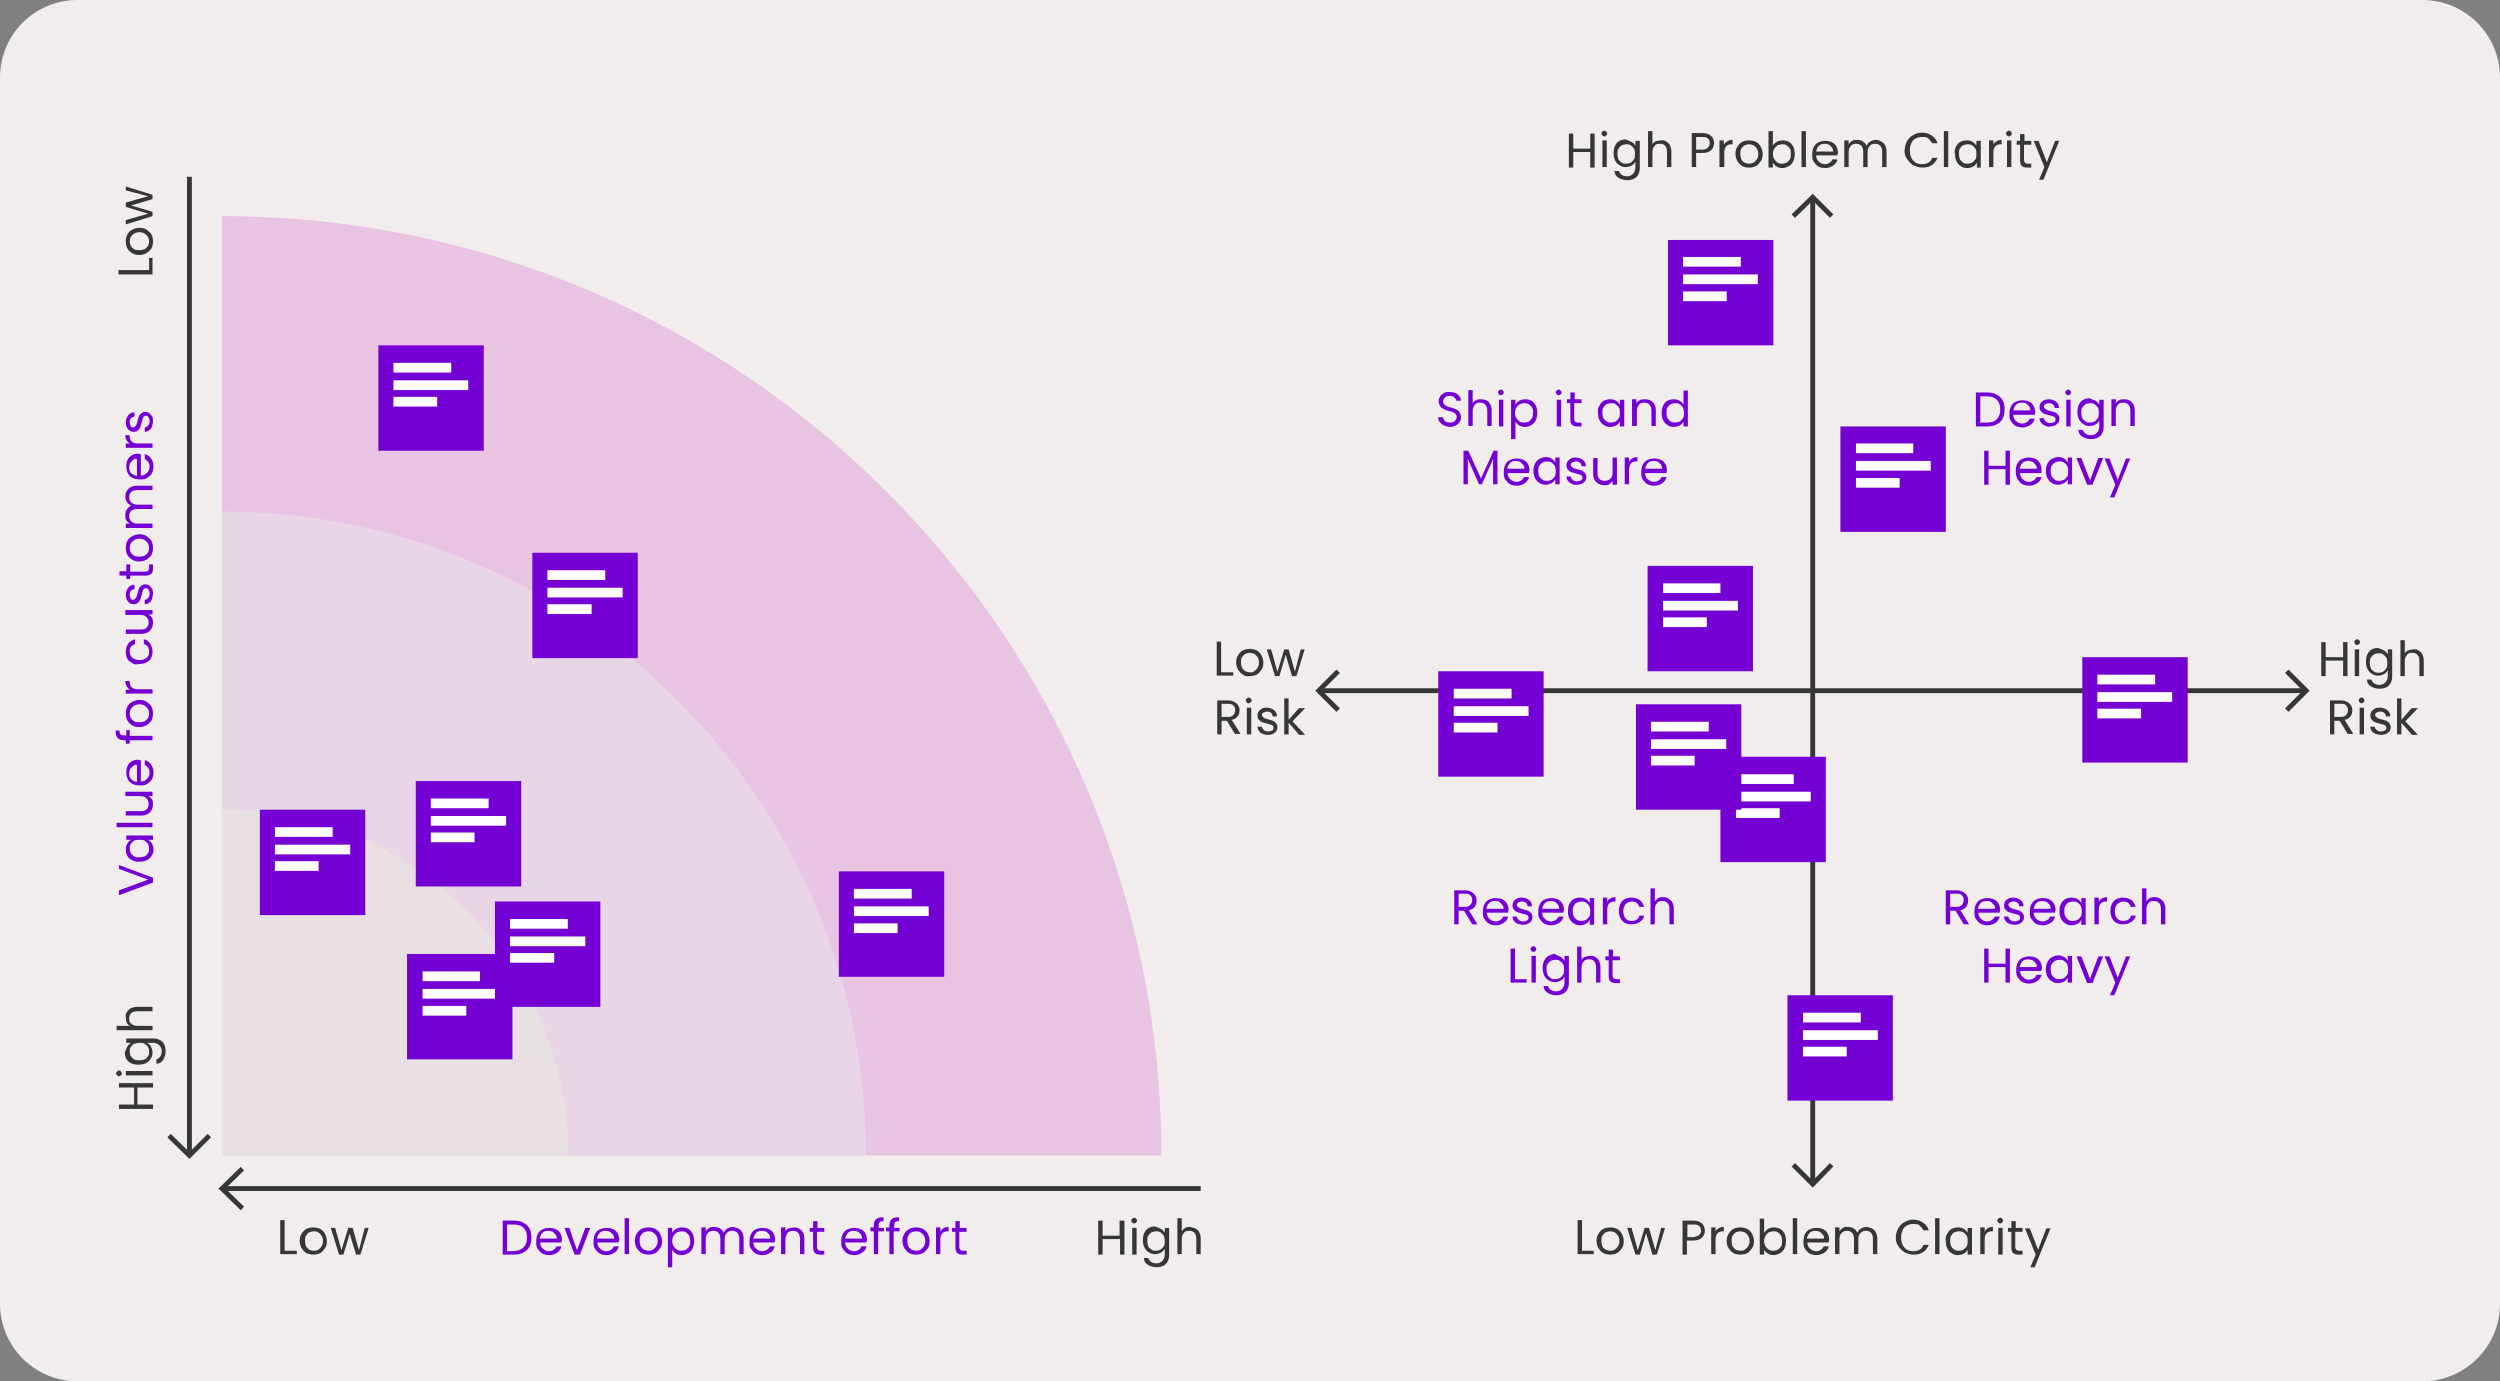<?xml version="1.0" encoding="utf-8"?>
<!-- Generator: Adobe Illustrator 26.3.1, SVG Export Plug-In . SVG Version: 6.00 Build 0)  -->
<svg version="1.1" baseProfile="tiny" id="Layer_1" xmlns="http://www.w3.org/2000/svg" xmlns:xlink="http://www.w3.org/1999/xlink"
	 x="0px" y="0px" width="514.7px" height="284.4px" viewBox="0 0 514.7 284.4" overflow="visible" xml:space="preserve">
<rect x="0" y="0" width="514.7" height="284.4" fill="#808080" stroke="none"/>
<path fill="#F2EDED" d="M498.7,284.4H16c-8.8,0-16-7.1-16-16V16C0,7.1,7.1,0,16,0h482.7c8.8,0,16,7.1,16,16v252.5
	C514.7,277.2,507.5,284.4,498.7,284.4z"/>
<path fill="#E8C3E2" d="M239.1,237.9c0-106.8-86.6-193.4-193.4-193.4v193.4H239.1z"/>
<path fill="#E8D5E5" d="M178.3,237.9c0-73.2-59.4-132.6-132.6-132.6v132.6H178.3z"/>
<path fill="#E8E0E3" d="M117,237.9c0-39.4-31.9-71.3-71.3-71.3v71.3H117z"/>
<g>
	<path fill="#363636" d="M24.5,223h7v0.9h-3.2v3.5h3.2v0.9h-7v-0.9h3.1v-3.5h-3.1V223z"/>
	<path fill="#363636" d="M24.9,221.4c-0.1,0.1-0.3,0.2-0.4,0.2c-0.2,0-0.3-0.1-0.4-0.2c-0.1-0.1-0.2-0.3-0.2-0.4
		c0-0.2,0.1-0.3,0.2-0.4c0.1-0.1,0.3-0.2,0.4-0.2c0.2,0,0.3,0.1,0.4,0.2c0.1,0.1,0.2,0.3,0.2,0.4C25.1,221.1,25,221.3,24.9,221.4z
		 M25.9,220.5h5.5v0.9h-5.5V220.5z"/>
	<path fill="#363636" d="M26.2,215.5c0.2-0.4,0.5-0.6,0.8-0.8h-1v-0.9h5.6c0.5,0,0.9,0.1,1.3,0.3c0.4,0.2,0.7,0.5,0.9,0.9
		s0.3,0.9,0.3,1.4c0,0.7-0.2,1.3-0.5,1.8c-0.3,0.5-0.8,0.8-1.4,0.8v-0.9c0.3-0.1,0.6-0.3,0.8-0.6c0.2-0.3,0.3-0.7,0.3-1.1
		c0-0.5-0.2-0.9-0.5-1.2c-0.3-0.3-0.8-0.5-1.3-0.5h-1.2c0.3,0.2,0.6,0.4,0.8,0.8c0.2,0.4,0.3,0.8,0.3,1.2c0,0.5-0.1,0.9-0.4,1.3
		c-0.2,0.4-0.6,0.7-1,0.9c-0.4,0.2-0.9,0.3-1.5,0.3c-0.6,0-1.1-0.1-1.5-0.3c-0.4-0.2-0.8-0.5-1-0.9c-0.2-0.4-0.3-0.8-0.3-1.3
		C25.9,216.2,26,215.8,26.2,215.5z M27.6,214.9c-0.3,0.2-0.5,0.4-0.7,0.7c-0.2,0.3-0.2,0.6-0.2,0.9s0.1,0.6,0.2,0.9
		c0.2,0.3,0.4,0.5,0.7,0.7s0.7,0.2,1.1,0.2c0.4,0,0.8-0.1,1.1-0.2s0.5-0.4,0.7-0.7c0.2-0.3,0.2-0.6,0.2-0.9s-0.1-0.7-0.2-0.9
		s-0.4-0.5-0.7-0.7s-0.7-0.2-1.1-0.2S27.9,214.8,27.6,214.9z"/>
	<path fill="#363636" d="M26.1,208.4c0.2-0.3,0.4-0.6,0.8-0.8c0.4-0.2,0.8-0.3,1.3-0.3h3.2v0.9h-3.1c-0.5,0-1,0.1-1.3,0.4
		c-0.3,0.3-0.4,0.6-0.4,1.1c0,0.5,0.1,0.9,0.5,1.1c0.3,0.3,0.7,0.4,1.3,0.4h3v0.9H24v-0.9h2.7c-0.3-0.2-0.5-0.4-0.6-0.7
		c-0.2-0.3-0.2-0.7-0.2-1.1C25.8,209.1,25.9,208.7,26.1,208.4z"/>
</g>
<g>
	<path fill="#7500D4" d="M24.5,178.1l7,2.6v1l-7,2.6v-1l6-2.2l-6-2.2V178.1z"/>
	<path fill="#7500D4" d="M27.2,177.1c-0.4-0.2-0.8-0.5-1-0.9c-0.2-0.4-0.3-0.8-0.3-1.3c0-0.5,0.1-0.9,0.3-1.2
		c0.2-0.4,0.5-0.6,0.8-0.8h-1v-0.9h5.5v0.9h-1c0.3,0.2,0.6,0.4,0.8,0.8s0.3,0.8,0.3,1.2c0,0.5-0.1,0.9-0.4,1.3
		c-0.2,0.4-0.6,0.7-1,0.9c-0.4,0.2-0.9,0.3-1.5,0.3C28.1,177.5,27.6,177.3,27.2,177.1z M27.6,173.1c-0.3,0.2-0.5,0.4-0.7,0.7
		c-0.2,0.3-0.2,0.6-0.2,0.9s0.1,0.6,0.2,0.9c0.2,0.3,0.4,0.5,0.7,0.7s0.7,0.2,1.1,0.2c0.4,0,0.8-0.1,1.1-0.2s0.5-0.4,0.7-0.7
		c0.2-0.3,0.2-0.6,0.2-0.9s-0.1-0.7-0.2-0.9s-0.4-0.5-0.7-0.7s-0.7-0.2-1.1-0.2S27.9,172.9,27.6,173.1z"/>
	<path fill="#7500D4" d="M24,169.4h7.4v0.9H24V169.4z"/>
	<path fill="#7500D4" d="M25.9,163h5.5v0.9h-0.8c0.3,0.2,0.5,0.4,0.7,0.7c0.2,0.3,0.2,0.7,0.2,1c0,0.4-0.1,0.8-0.3,1.2
		c-0.2,0.3-0.4,0.6-0.8,0.8c-0.4,0.2-0.8,0.3-1.3,0.3h-3.2V167H29c0.5,0,1-0.1,1.2-0.4c0.3-0.3,0.4-0.6,0.4-1.1
		c0-0.5-0.2-0.9-0.5-1.2c-0.3-0.3-0.7-0.4-1.3-0.4h-3V163z"/>
	<path fill="#7500D4" d="M29,156.5v4.4c0.5,0,1-0.2,1.3-0.6c0.3-0.3,0.5-0.7,0.5-1.2c0-0.4-0.1-0.7-0.3-1c-0.2-0.3-0.4-0.4-0.7-0.6
		v-1c0.5,0.1,1,0.4,1.3,0.9c0.3,0.4,0.5,1,0.5,1.6c0,0.5-0.1,1-0.3,1.4c-0.2,0.4-0.6,0.7-1,1s-0.9,0.3-1.5,0.3s-1.1-0.1-1.5-0.3
		c-0.4-0.2-0.8-0.5-1-1c-0.2-0.4-0.3-0.9-0.3-1.4c0-0.5,0.1-1,0.3-1.4s0.5-0.7,0.9-0.9c0.4-0.2,0.8-0.3,1.3-0.3
		C28.6,156.5,28.8,156.5,29,156.5z M27.4,157.7c-0.2,0.2-0.4,0.4-0.6,0.6c-0.1,0.3-0.2,0.6-0.2,0.9c0,0.5,0.1,0.9,0.4,1.2
		s0.7,0.5,1.2,0.6v-3.5C27.9,157.4,27.6,157.5,27.4,157.7z"/>
	<path fill="#7500D4" d="M26.7,150.4v1.1h4.7v0.9h-4.7v0.7h-0.8v-0.7h-0.4c-0.6,0-1.1-0.2-1.3-0.5c-0.3-0.3-0.4-0.8-0.4-1.5h0.8
		c0,0.4,0.1,0.7,0.2,0.8c0.2,0.2,0.4,0.2,0.8,0.2h0.4v-1.1H26.7z"/>
	<path fill="#7500D4" d="M31.2,148.3c-0.2,0.4-0.6,0.7-1,1c-0.4,0.2-0.9,0.4-1.5,0.4c-0.6,0-1.1-0.1-1.5-0.4c-0.4-0.2-0.8-0.6-1-1
		s-0.3-0.9-0.3-1.4s0.1-1,0.3-1.4s0.6-0.8,1-1c0.4-0.2,0.9-0.4,1.5-0.4s1.1,0.1,1.5,0.4s0.8,0.6,1,1c0.2,0.4,0.3,0.9,0.3,1.4
		C31.5,147.5,31.4,147.9,31.2,148.3z M30.5,146c-0.2-0.3-0.4-0.5-0.7-0.7s-0.7-0.3-1.1-0.3s-0.8,0.1-1.1,0.3s-0.5,0.4-0.7,0.7
		c-0.1,0.3-0.2,0.6-0.2,0.9c0,0.3,0.1,0.6,0.2,0.9c0.2,0.3,0.4,0.5,0.7,0.7s0.7,0.2,1.1,0.2c0.4,0,0.8-0.1,1.1-0.2
		c0.3-0.2,0.5-0.4,0.7-0.7c0.1-0.3,0.2-0.6,0.2-0.9C30.7,146.6,30.6,146.3,30.5,146z"/>
	<path fill="#7500D4" d="M26.1,141.3c-0.2-0.3-0.3-0.7-0.3-1.1h0.9v0.2c0,1,0.6,1.5,1.7,1.5h3v0.9h-5.5V142h0.9
		C26.5,141.9,26.3,141.6,26.1,141.3z"/>
	<path fill="#7500D4" d="M27.2,136.5c-0.4-0.2-0.8-0.5-1-0.9c-0.2-0.4-0.3-0.9-0.3-1.4c0-0.7,0.2-1.2,0.5-1.7
		c0.3-0.4,0.8-0.7,1.4-0.9v1c-0.3,0.1-0.6,0.3-0.8,0.5s-0.3,0.6-0.3,1c0,0.5,0.2,0.9,0.5,1.3c0.4,0.3,0.9,0.5,1.5,0.5
		c0.7,0,1.2-0.2,1.5-0.5c0.4-0.3,0.5-0.7,0.5-1.3c0-0.4-0.1-0.7-0.3-1s-0.5-0.4-0.8-0.5v-1c0.6,0.1,1,0.4,1.3,0.9s0.5,1,0.5,1.6
		c0,0.5-0.1,1-0.3,1.4s-0.6,0.7-1,0.9s-0.9,0.3-1.5,0.3C28.1,136.9,27.6,136.8,27.2,136.5z"/>
	<path fill="#7500D4" d="M25.9,125.6h5.5v0.9h-0.8c0.3,0.2,0.5,0.4,0.7,0.7c0.2,0.3,0.2,0.7,0.2,1c0,0.4-0.1,0.8-0.3,1.2
		c-0.2,0.3-0.4,0.6-0.8,0.8c-0.4,0.2-0.8,0.3-1.3,0.3h-3.2v-0.9H29c0.5,0,1-0.1,1.2-0.4c0.3-0.3,0.4-0.6,0.4-1.1
		c0-0.5-0.2-0.9-0.5-1.1c-0.3-0.3-0.7-0.4-1.3-0.4h-3V125.6z"/>
	<path fill="#7500D4" d="M31.3,123.3c-0.1,0.3-0.3,0.6-0.6,0.8c-0.3,0.2-0.6,0.3-0.9,0.3v-0.9c0.3,0,0.5-0.2,0.7-0.4
		c0.2-0.2,0.3-0.5,0.3-0.9c0-0.3-0.1-0.6-0.2-0.8s-0.3-0.3-0.6-0.3c-0.2,0-0.4,0.1-0.5,0.3c-0.1,0.2-0.2,0.5-0.3,1
		c-0.1,0.4-0.2,0.7-0.3,1c-0.1,0.3-0.3,0.5-0.5,0.7c-0.2,0.2-0.5,0.3-0.9,0.3c-0.3,0-0.5-0.1-0.8-0.2c-0.2-0.2-0.4-0.4-0.6-0.7
		c-0.1-0.3-0.2-0.7-0.2-1c0-0.6,0.2-1.1,0.5-1.5c0.3-0.4,0.7-0.6,1.3-0.6v0.9c-0.3,0-0.5,0.1-0.7,0.3c-0.2,0.2-0.3,0.5-0.3,0.8
		c0,0.3,0.1,0.6,0.2,0.8c0.1,0.2,0.3,0.3,0.5,0.3c0.2,0,0.3-0.1,0.4-0.2c0.1-0.1,0.2-0.3,0.3-0.4c0.1-0.2,0.1-0.4,0.2-0.7
		c0.1-0.4,0.2-0.7,0.3-1s0.3-0.5,0.5-0.6c0.2-0.2,0.5-0.3,0.8-0.3c0.3,0,0.6,0.1,0.8,0.2c0.2,0.2,0.4,0.4,0.6,0.7s0.2,0.7,0.2,1
		C31.5,122.5,31.4,122.9,31.3,123.3z"/>
	<path fill="#7500D4" d="M26.7,117.7h3.2c0.3,0,0.5-0.1,0.6-0.2c0.1-0.1,0.2-0.3,0.2-0.6v-0.7h0.8v0.8c0,0.5-0.1,0.9-0.3,1.1
		s-0.6,0.4-1.2,0.4h-3.2v0.7h-0.8v-0.7h-1.4v-0.9h1.4v-1.4h0.8V117.7z"/>
	<path fill="#7500D4" d="M31.2,114.2c-0.2,0.4-0.6,0.7-1,1c-0.4,0.2-0.9,0.4-1.5,0.4c-0.6,0-1.1-0.1-1.5-0.4c-0.4-0.2-0.8-0.6-1-1
		s-0.3-0.9-0.3-1.4s0.1-1,0.3-1.4s0.6-0.8,1-1c0.4-0.2,0.9-0.4,1.5-0.4s1.1,0.1,1.5,0.4s0.8,0.6,1,1c0.2,0.4,0.3,0.9,0.3,1.4
		C31.5,113.3,31.4,113.8,31.2,114.2z M30.5,111.9c-0.2-0.3-0.4-0.5-0.7-0.7s-0.7-0.3-1.1-0.3s-0.8,0.1-1.1,0.3s-0.5,0.4-0.7,0.7
		c-0.1,0.3-0.2,0.6-0.2,0.9c0,0.3,0.1,0.6,0.2,0.9c0.2,0.3,0.4,0.5,0.7,0.7s0.7,0.2,1.1,0.2c0.4,0,0.8-0.1,1.1-0.2
		c0.3-0.2,0.5-0.4,0.7-0.7c0.1-0.3,0.2-0.6,0.2-0.9C30.7,112.5,30.6,112.2,30.5,111.9z"/>
	<path fill="#7500D4" d="M26.1,101.1c0.2-0.3,0.4-0.6,0.8-0.8c0.4-0.2,0.8-0.3,1.3-0.3h3.2v0.9h-3.1c-0.5,0-1,0.1-1.3,0.4
		c-0.3,0.3-0.4,0.6-0.4,1.1c0,0.5,0.2,0.9,0.5,1.1c0.3,0.3,0.7,0.4,1.3,0.4h3v0.9h-3.1c-0.5,0-1,0.1-1.3,0.4
		c-0.3,0.3-0.4,0.6-0.4,1.1c0,0.5,0.2,0.9,0.5,1.1c0.3,0.3,0.7,0.4,1.3,0.4h3v0.9h-5.5v-0.9h0.8c-0.3-0.2-0.5-0.4-0.7-0.7
		c-0.2-0.3-0.2-0.6-0.2-1c0-0.5,0.1-0.9,0.3-1.2s0.5-0.6,0.9-0.8c-0.4-0.2-0.7-0.4-0.9-0.8c-0.2-0.4-0.3-0.7-0.3-1.2
		C25.8,101.8,25.9,101.4,26.1,101.1z"/>
	<path fill="#7500D4" d="M29,93.5v4.4c0.5,0,1-0.2,1.3-0.6c0.3-0.3,0.5-0.7,0.5-1.2c0-0.4-0.1-0.7-0.3-1c-0.2-0.3-0.4-0.4-0.7-0.6
		v-1c0.5,0.1,1,0.4,1.3,0.9c0.3,0.4,0.5,1,0.5,1.6c0,0.5-0.1,1-0.3,1.4c-0.2,0.4-0.6,0.7-1,1s-0.9,0.3-1.5,0.3s-1.1-0.1-1.5-0.3
		c-0.4-0.2-0.8-0.5-1-1c-0.2-0.4-0.3-0.9-0.3-1.4c0-0.5,0.1-1,0.3-1.4s0.5-0.7,0.9-0.9c0.4-0.2,0.8-0.3,1.3-0.3
		C28.6,93.5,28.8,93.5,29,93.5z M27.4,94.7c-0.2,0.2-0.4,0.4-0.6,0.6c-0.1,0.3-0.2,0.6-0.2,0.9c0,0.5,0.1,0.9,0.4,1.2
		s0.7,0.5,1.2,0.6v-3.5C27.9,94.4,27.6,94.5,27.4,94.7z"/>
	<path fill="#7500D4" d="M26.1,90.7c-0.2-0.3-0.3-0.7-0.3-1.1h0.9v0.2c0,1,0.6,1.5,1.7,1.5h3v0.9h-5.5v-0.9h0.9
		C26.5,91.2,26.3,91,26.1,90.7z"/>
	<path fill="#7500D4" d="M31.3,87.8c-0.1,0.3-0.3,0.6-0.6,0.8c-0.3,0.2-0.6,0.3-0.9,0.3v-0.9c0.3,0,0.5-0.2,0.7-0.4
		c0.2-0.2,0.3-0.5,0.3-0.9c0-0.3-0.1-0.6-0.2-0.8s-0.3-0.3-0.6-0.3c-0.2,0-0.4,0.1-0.5,0.3c-0.1,0.2-0.2,0.5-0.3,1
		c-0.1,0.4-0.2,0.7-0.3,1c-0.1,0.3-0.3,0.5-0.5,0.7c-0.2,0.2-0.5,0.3-0.9,0.3c-0.3,0-0.5-0.1-0.8-0.2c-0.2-0.2-0.4-0.4-0.6-0.7
		c-0.1-0.3-0.2-0.7-0.2-1c0-0.6,0.2-1.1,0.5-1.5c0.3-0.4,0.7-0.6,1.3-0.6v0.9c-0.3,0-0.5,0.1-0.7,0.3c-0.2,0.2-0.3,0.5-0.3,0.8
		c0,0.3,0.1,0.6,0.2,0.8c0.1,0.2,0.3,0.3,0.5,0.3c0.2,0,0.3-0.1,0.4-0.2c0.1-0.1,0.2-0.3,0.3-0.4c0.1-0.2,0.1-0.4,0.2-0.7
		c0.1-0.4,0.2-0.7,0.3-1s0.3-0.5,0.5-0.6c0.2-0.2,0.5-0.3,0.8-0.3c0.3,0,0.6,0.1,0.8,0.2c0.2,0.2,0.4,0.4,0.6,0.7s0.2,0.7,0.2,1
		C31.5,87.1,31.4,87.4,31.3,87.8z"/>
</g>
<g>
	<path fill="#7500D4" d="M303.1,190.3l-1.7-2.8h-1.1v2.8h-0.9v-7h2.2c0.5,0,1,0.1,1.3,0.3s0.6,0.4,0.8,0.7c0.2,0.3,0.3,0.7,0.3,1.1
		c0,0.5-0.1,0.9-0.4,1.3c-0.3,0.4-0.7,0.6-1.2,0.7l1.8,2.9H303.1z M300.3,186.7h1.3c0.5,0,0.9-0.1,1.1-0.4c0.2-0.2,0.4-0.6,0.4-1
		c0-0.4-0.1-0.7-0.4-1s-0.6-0.3-1.1-0.3h-1.3V186.7z"/>
	<path fill="#7500D4" d="M310.5,187.9h-4.4c0,0.5,0.2,1,0.6,1.3c0.3,0.3,0.7,0.5,1.2,0.5c0.4,0,0.7-0.1,1-0.3
		c0.3-0.2,0.4-0.4,0.6-0.7h1c-0.1,0.5-0.4,1-0.9,1.3c-0.4,0.3-1,0.5-1.6,0.5c-0.5,0-1-0.1-1.4-0.3c-0.4-0.2-0.7-0.6-1-1
		s-0.3-0.9-0.3-1.5s0.1-1.1,0.3-1.5s0.5-0.8,1-1c0.4-0.2,0.9-0.3,1.4-0.3c0.5,0,1,0.1,1.4,0.3c0.4,0.2,0.7,0.5,0.9,0.9
		c0.2,0.4,0.3,0.8,0.3,1.3C310.5,187.5,310.5,187.7,310.5,187.9z M309.3,186.3c-0.2-0.2-0.4-0.4-0.6-0.6s-0.6-0.2-0.9-0.2
		c-0.5,0-0.9,0.1-1.2,0.4c-0.3,0.3-0.5,0.7-0.6,1.2h3.5C309.6,186.8,309.5,186.5,309.3,186.3z"/>
	<path fill="#7500D4" d="M312.5,190.2c-0.3-0.1-0.6-0.3-0.8-0.6c-0.2-0.3-0.3-0.6-0.3-0.9h0.9c0,0.3,0.2,0.5,0.4,0.7
		c0.2,0.2,0.5,0.3,0.9,0.3c0.3,0,0.6-0.1,0.8-0.2s0.3-0.3,0.3-0.6c0-0.2-0.1-0.4-0.3-0.5c-0.2-0.1-0.5-0.2-1-0.3
		c-0.4-0.1-0.7-0.2-1-0.3c-0.3-0.1-0.5-0.3-0.7-0.5c-0.2-0.2-0.3-0.5-0.3-0.9c0-0.3,0.1-0.5,0.2-0.8s0.4-0.4,0.7-0.6s0.7-0.2,1-0.2
		c0.6,0,1.1,0.2,1.5,0.5c0.4,0.3,0.6,0.7,0.6,1.3h-0.9c0-0.3-0.1-0.5-0.3-0.7c-0.2-0.2-0.5-0.3-0.8-0.3c-0.3,0-0.6,0.1-0.8,0.2
		c-0.2,0.1-0.3,0.3-0.3,0.5c0,0.2,0.1,0.3,0.2,0.4c0.1,0.1,0.3,0.2,0.4,0.3c0.2,0.1,0.4,0.1,0.7,0.2c0.4,0.1,0.7,0.2,1,0.3
		c0.2,0.1,0.5,0.3,0.6,0.5c0.2,0.2,0.3,0.5,0.3,0.8c0,0.3-0.1,0.6-0.2,0.8c-0.2,0.2-0.4,0.4-0.7,0.6c-0.3,0.1-0.7,0.2-1,0.2
		C313.2,190.4,312.9,190.3,312.5,190.2z"/>
	<path fill="#7500D4" d="M321.9,187.9h-4.4c0,0.5,0.2,1,0.6,1.3c0.3,0.3,0.7,0.5,1.2,0.5c0.4,0,0.7-0.1,1-0.3s0.4-0.4,0.6-0.7h1
		c-0.1,0.5-0.4,1-0.9,1.3s-1,0.5-1.6,0.5c-0.5,0-1-0.1-1.4-0.3s-0.7-0.6-1-1s-0.3-0.9-0.3-1.5s0.1-1.1,0.3-1.5s0.5-0.8,1-1
		c0.4-0.2,0.9-0.3,1.4-0.3c0.5,0,1,0.1,1.4,0.3c0.4,0.2,0.7,0.5,0.9,0.9s0.3,0.8,0.3,1.3C321.9,187.5,321.9,187.7,321.9,187.9z
		 M320.8,186.3c-0.2-0.2-0.4-0.4-0.6-0.6c-0.3-0.1-0.6-0.2-0.9-0.2c-0.5,0-0.9,0.1-1.2,0.4c-0.3,0.3-0.5,0.7-0.6,1.2h3.5
		C321,186.8,320.9,186.5,320.8,186.3z"/>
	<path fill="#7500D4" d="M323.1,186.1c0.2-0.4,0.5-0.8,0.9-1c0.4-0.2,0.8-0.3,1.3-0.3c0.5,0,0.9,0.1,1.2,0.3
		c0.4,0.2,0.6,0.5,0.8,0.8v-1h0.9v5.5h-0.9v-1c-0.2,0.3-0.4,0.6-0.8,0.8c-0.4,0.2-0.8,0.3-1.2,0.3c-0.5,0-0.9-0.1-1.3-0.4
		c-0.4-0.2-0.7-0.6-0.9-1c-0.2-0.4-0.3-0.9-0.3-1.5C322.8,187,322.9,186.5,323.1,186.1z M327.2,186.5c-0.2-0.3-0.4-0.5-0.7-0.7
		c-0.3-0.2-0.6-0.2-0.9-0.2s-0.6,0.1-0.9,0.2s-0.5,0.4-0.7,0.7c-0.2,0.3-0.2,0.7-0.2,1.1c0,0.4,0.1,0.8,0.2,1.1
		c0.2,0.3,0.4,0.5,0.7,0.7s0.6,0.2,0.9,0.2s0.7-0.1,0.9-0.2c0.3-0.2,0.5-0.4,0.7-0.7c0.2-0.3,0.2-0.7,0.2-1.1
		S327.3,186.8,327.2,186.5z"/>
	<path fill="#7500D4" d="M331.5,185c0.3-0.2,0.7-0.3,1.1-0.3v0.9h-0.2c-1,0-1.5,0.6-1.5,1.7v3h-0.9v-5.5h0.9v0.9
		C331,185.4,331.2,185.2,331.5,185z"/>
	<path fill="#7500D4" d="M333.6,186.1c0.2-0.4,0.5-0.8,0.9-1c0.4-0.2,0.9-0.3,1.4-0.3c0.7,0,1.2,0.2,1.7,0.5
		c0.4,0.3,0.7,0.8,0.9,1.4h-1c-0.1-0.3-0.3-0.6-0.5-0.8c-0.3-0.2-0.6-0.3-1-0.3c-0.5,0-0.9,0.2-1.3,0.5c-0.3,0.4-0.5,0.9-0.5,1.5
		c0,0.7,0.2,1.2,0.5,1.5c0.3,0.4,0.7,0.5,1.3,0.5c0.4,0,0.7-0.1,1-0.3s0.5-0.5,0.5-0.8h1c-0.1,0.6-0.4,1-0.9,1.3
		c-0.4,0.3-1,0.5-1.7,0.5c-0.5,0-1-0.1-1.4-0.3s-0.7-0.6-0.9-1s-0.3-0.9-0.3-1.5C333.3,187,333.4,186.5,333.6,186.1z"/>
	<path fill="#7500D4" d="M343.5,185c0.3,0.2,0.6,0.4,0.8,0.8c0.2,0.4,0.3,0.8,0.3,1.3v3.2h-0.9v-3.1c0-0.5-0.1-1-0.4-1.3
		c-0.3-0.3-0.6-0.4-1.1-0.4c-0.5,0-0.9,0.1-1.1,0.5c-0.3,0.3-0.4,0.7-0.4,1.3v3h-0.9v-7.4h0.9v2.7c0.2-0.3,0.4-0.5,0.7-0.7
		c0.3-0.2,0.7-0.2,1.1-0.2C342.8,184.7,343.2,184.8,343.5,185z"/>
	<path fill="#7500D4" d="M311.9,201.6h2.4v0.7H311v-7h0.9V201.6z"/>
	<path fill="#7500D4" d="M315.3,195.8c-0.1-0.1-0.2-0.3-0.2-0.4c0-0.2,0.1-0.3,0.2-0.4s0.3-0.2,0.4-0.2c0.2,0,0.3,0.1,0.4,0.2
		c0.1,0.1,0.2,0.3,0.2,0.4c0,0.2-0.1,0.3-0.2,0.4c-0.1,0.1-0.3,0.2-0.4,0.2C315.6,195.9,315.4,195.9,315.3,195.8z M316.2,196.8v5.5
		h-0.9v-5.5H316.2z"/>
	<path fill="#7500D4" d="M321.3,197c0.4,0.2,0.6,0.5,0.8,0.8v-1h0.9v5.6c0,0.5-0.1,0.9-0.3,1.3c-0.2,0.4-0.5,0.7-0.9,0.9
		s-0.9,0.3-1.4,0.3c-0.7,0-1.3-0.2-1.8-0.5c-0.5-0.3-0.8-0.8-0.8-1.4h0.9c0.1,0.3,0.3,0.6,0.6,0.8c0.3,0.2,0.7,0.3,1.1,0.3
		c0.5,0,0.9-0.2,1.2-0.5c0.3-0.3,0.5-0.8,0.5-1.3v-1.2c-0.2,0.3-0.4,0.6-0.8,0.8c-0.4,0.2-0.8,0.3-1.2,0.3c-0.5,0-0.9-0.1-1.3-0.4
		c-0.4-0.2-0.7-0.6-0.9-1c-0.2-0.4-0.3-0.9-0.3-1.5c0-0.6,0.1-1.1,0.3-1.5c0.2-0.4,0.5-0.8,0.9-1c0.4-0.2,0.8-0.4,1.3-0.4
		C320.5,196.7,320.9,196.8,321.3,197z M321.8,198.5c-0.2-0.3-0.4-0.5-0.7-0.7c-0.3-0.2-0.6-0.2-0.9-0.2s-0.7,0.1-0.9,0.2
		c-0.3,0.2-0.5,0.4-0.7,0.7c-0.2,0.3-0.2,0.7-0.2,1.1c0,0.4,0.1,0.8,0.2,1.1c0.2,0.3,0.4,0.5,0.7,0.7c0.3,0.2,0.6,0.2,0.9,0.2
		s0.7-0.1,0.9-0.2s0.5-0.4,0.7-0.7c0.2-0.3,0.2-0.7,0.2-1.1S322,198.8,321.8,198.5z"/>
	<path fill="#7500D4" d="M328.4,197c0.3,0.2,0.6,0.4,0.8,0.8c0.2,0.4,0.3,0.8,0.3,1.3v3.2h-0.9v-3.1c0-0.5-0.1-1-0.4-1.3
		c-0.3-0.3-0.6-0.4-1.1-0.4c-0.5,0-0.9,0.2-1.1,0.5s-0.4,0.7-0.4,1.3v3h-0.9v-7.4h0.9v2.7c0.2-0.3,0.4-0.5,0.7-0.6s0.7-0.2,1.1-0.2
		C327.6,196.7,328,196.8,328.4,197z"/>
	<path fill="#7500D4" d="M332,197.6v3.2c0,0.3,0.1,0.5,0.2,0.6c0.1,0.1,0.3,0.2,0.6,0.2h0.7v0.8h-0.8c-0.5,0-0.9-0.1-1.1-0.3
		c-0.3-0.2-0.4-0.6-0.4-1.2v-3.2h-0.7v-0.8h0.7v-1.4h0.9v1.4h1.4v0.8H332z"/>
</g>
<g>
	<path fill="#7500D4" d="M404.3,190.3l-1.7-2.8h-1.1v2.8h-0.9v-7h2.2c0.5,0,1,0.1,1.3,0.3s0.6,0.4,0.8,0.7c0.2,0.3,0.3,0.7,0.3,1.1
		c0,0.5-0.1,0.9-0.4,1.3c-0.3,0.4-0.7,0.6-1.2,0.7l1.8,2.9H404.3z M401.5,186.7h1.3c0.5,0,0.9-0.1,1.1-0.4c0.2-0.2,0.4-0.6,0.4-1
		c0-0.4-0.1-0.7-0.4-1s-0.6-0.3-1.1-0.3h-1.3V186.7z"/>
	<path fill="#7500D4" d="M411.7,187.9h-4.4c0,0.5,0.2,1,0.6,1.3c0.3,0.3,0.7,0.5,1.2,0.5c0.4,0,0.7-0.1,1-0.3
		c0.3-0.2,0.4-0.4,0.6-0.7h1c-0.1,0.5-0.4,1-0.9,1.3c-0.4,0.3-1,0.5-1.6,0.5c-0.5,0-1-0.1-1.4-0.3c-0.4-0.2-0.7-0.6-1-1
		s-0.3-0.9-0.3-1.5s0.1-1.1,0.3-1.5s0.5-0.8,1-1c0.4-0.2,0.9-0.3,1.4-0.3c0.5,0,1,0.1,1.4,0.3c0.4,0.2,0.7,0.5,0.9,0.9
		c0.2,0.4,0.3,0.8,0.3,1.3C411.7,187.5,411.7,187.7,411.7,187.9z M410.5,186.3c-0.2-0.2-0.4-0.4-0.6-0.6s-0.6-0.2-0.9-0.2
		c-0.5,0-0.9,0.1-1.2,0.4c-0.3,0.3-0.5,0.7-0.6,1.2h3.5C410.8,186.8,410.7,186.5,410.5,186.3z"/>
	<path fill="#7500D4" d="M413.7,190.2c-0.3-0.1-0.6-0.3-0.8-0.6c-0.2-0.3-0.3-0.6-0.3-0.9h0.9c0,0.3,0.2,0.5,0.4,0.7
		c0.2,0.2,0.5,0.3,0.9,0.3c0.3,0,0.6-0.1,0.8-0.2s0.3-0.3,0.3-0.6c0-0.2-0.1-0.4-0.3-0.5c-0.2-0.1-0.5-0.2-1-0.3
		c-0.4-0.1-0.7-0.2-1-0.3c-0.3-0.1-0.5-0.3-0.7-0.5c-0.2-0.2-0.3-0.5-0.3-0.9c0-0.3,0.1-0.5,0.2-0.8s0.4-0.4,0.7-0.6s0.7-0.2,1-0.2
		c0.6,0,1.1,0.2,1.5,0.5c0.4,0.3,0.6,0.7,0.6,1.3h-0.9c0-0.3-0.1-0.5-0.3-0.7c-0.2-0.2-0.5-0.3-0.8-0.3c-0.3,0-0.6,0.1-0.8,0.2
		c-0.2,0.1-0.3,0.3-0.3,0.5c0,0.2,0.1,0.3,0.2,0.4c0.1,0.1,0.3,0.2,0.4,0.3c0.2,0.1,0.4,0.1,0.7,0.2c0.4,0.1,0.7,0.2,1,0.3
		c0.2,0.1,0.5,0.3,0.6,0.5c0.2,0.2,0.3,0.5,0.3,0.8c0,0.3-0.1,0.6-0.2,0.8c-0.2,0.2-0.4,0.4-0.7,0.6c-0.3,0.1-0.7,0.2-1,0.2
		C414.4,190.4,414.1,190.3,413.7,190.2z"/>
	<path fill="#7500D4" d="M423.1,187.9h-4.4c0,0.5,0.2,1,0.6,1.3c0.3,0.3,0.7,0.5,1.2,0.5c0.4,0,0.7-0.1,1-0.3s0.4-0.4,0.6-0.7h1
		c-0.1,0.5-0.4,1-0.9,1.3s-1,0.5-1.6,0.5c-0.5,0-1-0.1-1.4-0.3s-0.7-0.6-1-1s-0.3-0.9-0.3-1.5s0.1-1.1,0.3-1.5s0.5-0.8,1-1
		c0.4-0.2,0.9-0.3,1.4-0.3c0.5,0,1,0.1,1.4,0.3c0.4,0.2,0.7,0.5,0.9,0.9s0.3,0.8,0.3,1.3C423.1,187.5,423.1,187.7,423.1,187.9z
		 M422,186.3c-0.2-0.2-0.4-0.4-0.6-0.6c-0.3-0.1-0.6-0.2-0.9-0.2c-0.5,0-0.9,0.1-1.2,0.4c-0.3,0.3-0.5,0.7-0.6,1.2h3.5
		C422.2,186.8,422.1,186.5,422,186.3z"/>
	<path fill="#7500D4" d="M424.3,186.1c0.2-0.4,0.5-0.8,0.9-1c0.4-0.2,0.8-0.3,1.3-0.3c0.5,0,0.9,0.1,1.2,0.3
		c0.4,0.2,0.6,0.5,0.8,0.8v-1h0.9v5.5h-0.9v-1c-0.2,0.3-0.4,0.6-0.8,0.8c-0.4,0.2-0.8,0.3-1.2,0.3c-0.5,0-0.9-0.1-1.3-0.4
		c-0.4-0.2-0.7-0.6-0.9-1c-0.2-0.4-0.3-0.9-0.3-1.5C424,187,424.1,186.5,424.3,186.1z M428.4,186.5c-0.2-0.3-0.4-0.5-0.7-0.7
		c-0.3-0.2-0.6-0.2-0.9-0.2s-0.6,0.1-0.9,0.2s-0.5,0.4-0.7,0.7c-0.2,0.3-0.2,0.7-0.2,1.1c0,0.4,0.1,0.8,0.2,1.1
		c0.2,0.3,0.4,0.5,0.7,0.7s0.6,0.2,0.9,0.2s0.7-0.1,0.9-0.2c0.3-0.2,0.5-0.4,0.7-0.7c0.2-0.3,0.2-0.7,0.2-1.1
		S428.5,186.8,428.4,186.5z"/>
	<path fill="#7500D4" d="M432.7,185c0.3-0.2,0.7-0.3,1.1-0.3v0.9h-0.2c-1,0-1.5,0.6-1.5,1.7v3h-0.9v-5.5h0.9v0.9
		C432.2,185.4,432.4,185.2,432.7,185z"/>
	<path fill="#7500D4" d="M434.8,186.1c0.2-0.4,0.5-0.8,0.9-1c0.4-0.2,0.9-0.3,1.4-0.3c0.7,0,1.2,0.2,1.7,0.5
		c0.4,0.3,0.7,0.8,0.9,1.4h-1c-0.1-0.3-0.3-0.6-0.5-0.8c-0.3-0.2-0.6-0.3-1-0.3c-0.5,0-0.9,0.2-1.3,0.5c-0.3,0.4-0.5,0.9-0.5,1.5
		c0,0.7,0.2,1.2,0.5,1.5c0.3,0.4,0.7,0.5,1.3,0.5c0.4,0,0.7-0.1,1-0.3s0.5-0.5,0.5-0.8h1c-0.1,0.6-0.4,1-0.9,1.3
		c-0.4,0.3-1,0.5-1.7,0.5c-0.5,0-1-0.1-1.4-0.3s-0.7-0.6-0.9-1s-0.3-0.9-0.3-1.5C434.5,187,434.6,186.5,434.8,186.1z"/>
	<path fill="#7500D4" d="M444.7,185c0.3,0.2,0.6,0.4,0.8,0.8c0.2,0.4,0.3,0.8,0.3,1.3v3.2h-0.9v-3.1c0-0.5-0.1-1-0.4-1.3
		c-0.3-0.3-0.6-0.4-1.1-0.4c-0.5,0-0.9,0.1-1.1,0.5c-0.3,0.3-0.4,0.7-0.4,1.3v3h-0.9v-7.4h0.9v2.7c0.2-0.3,0.4-0.5,0.7-0.7
		c0.3-0.2,0.7-0.2,1.1-0.2C444,184.7,444.4,184.8,444.7,185z"/>
	<path fill="#7500D4" d="M413.8,195.3v7h-0.9v-3.2h-3.5v3.2h-0.9v-7h0.9v3.1h3.5v-3.1H413.8z"/>
	<path fill="#7500D4" d="M420.3,199.9h-4.4c0,0.5,0.2,1,0.6,1.3c0.3,0.3,0.7,0.5,1.2,0.5c0.4,0,0.7-0.1,1-0.3s0.4-0.4,0.6-0.7h1
		c-0.1,0.5-0.4,1-0.9,1.3s-1,0.5-1.6,0.5c-0.5,0-1-0.1-1.4-0.3s-0.7-0.6-1-1s-0.3-0.9-0.3-1.5s0.1-1.1,0.3-1.5s0.5-0.8,1-1
		c0.4-0.2,0.9-0.3,1.4-0.3c0.5,0,1,0.1,1.4,0.3c0.4,0.2,0.7,0.5,0.9,0.9s0.3,0.8,0.3,1.3C420.3,199.5,420.3,199.7,420.3,199.9z
		 M419.1,198.3c-0.2-0.2-0.4-0.4-0.6-0.6c-0.3-0.1-0.6-0.2-0.9-0.2c-0.5,0-0.9,0.1-1.2,0.4c-0.3,0.3-0.5,0.7-0.6,1.2h3.5
		C419.4,198.8,419.3,198.5,419.1,198.3z"/>
	<path fill="#7500D4" d="M421.5,198.1c0.2-0.4,0.5-0.8,0.9-1c0.4-0.2,0.8-0.4,1.3-0.4c0.5,0,0.9,0.1,1.2,0.3
		c0.4,0.2,0.6,0.5,0.8,0.8v-1h0.9v5.5h-0.9v-1c-0.2,0.3-0.4,0.6-0.8,0.8s-0.8,0.3-1.2,0.3c-0.5,0-0.9-0.1-1.3-0.4
		c-0.4-0.2-0.7-0.6-0.9-1c-0.2-0.4-0.3-0.9-0.3-1.5C421.2,199,421.3,198.5,421.5,198.1z M425.6,198.5c-0.2-0.3-0.4-0.5-0.7-0.7
		c-0.3-0.2-0.6-0.2-0.9-0.2s-0.7,0.1-0.9,0.2c-0.3,0.2-0.5,0.4-0.7,0.7c-0.2,0.3-0.2,0.7-0.2,1.1c0,0.4,0.1,0.8,0.2,1.1
		c0.2,0.3,0.4,0.5,0.7,0.7c0.3,0.2,0.6,0.2,0.9,0.2s0.7-0.1,0.9-0.2s0.5-0.4,0.7-0.7c0.2-0.3,0.2-0.7,0.2-1.1
		S425.7,198.8,425.6,198.5z"/>
	<path fill="#7500D4" d="M430.3,201.5l1.7-4.6h1l-2.2,5.5h-1.1l-2.2-5.5h1L430.3,201.5z"/>
	<path fill="#7500D4" d="M438.6,196.8l-3.3,8.1h-0.9l1.1-2.6l-2.2-5.4h1l1.7,4.4l1.7-4.4H438.6z"/>
</g>
<g>
	<path fill="#7500D4" d="M297.3,87.6c-0.4-0.2-0.6-0.4-0.9-0.7c-0.2-0.3-0.3-0.6-0.3-1h1c0,0.3,0.2,0.6,0.4,0.8
		c0.2,0.2,0.6,0.3,1,0.3c0.4,0,0.8-0.1,1-0.3c0.2-0.2,0.4-0.5,0.4-0.8c0-0.3-0.1-0.5-0.2-0.6c-0.1-0.2-0.3-0.3-0.5-0.4
		c-0.2-0.1-0.5-0.2-0.9-0.3c-0.5-0.1-0.8-0.2-1.1-0.4s-0.5-0.3-0.7-0.6c-0.2-0.3-0.3-0.6-0.3-1c0-0.4,0.1-0.7,0.3-1
		c0.2-0.3,0.5-0.5,0.8-0.7c0.4-0.2,0.8-0.2,1.2-0.2c0.7,0,1.2,0.2,1.6,0.5c0.4,0.3,0.7,0.8,0.7,1.3h-1c0-0.3-0.2-0.5-0.4-0.7
		c-0.2-0.2-0.6-0.3-1-0.3c-0.4,0-0.7,0.1-0.9,0.3s-0.4,0.5-0.4,0.8c0,0.3,0.1,0.5,0.2,0.6s0.3,0.3,0.5,0.4c0.2,0.1,0.5,0.2,0.9,0.3
		c0.5,0.1,0.8,0.3,1.1,0.4c0.3,0.1,0.5,0.3,0.7,0.6c0.2,0.3,0.3,0.6,0.3,1c0,0.3-0.1,0.7-0.3,1c-0.2,0.3-0.4,0.5-0.8,0.7
		s-0.8,0.3-1.2,0.3C298.1,87.8,297.7,87.8,297.3,87.6z"/>
	<path fill="#7500D4" d="M306,82.4c0.3,0.2,0.6,0.4,0.8,0.8c0.2,0.4,0.3,0.8,0.3,1.3v3.2h-0.9v-3.1c0-0.5-0.1-1-0.4-1.3
		c-0.3-0.3-0.6-0.4-1.1-0.4c-0.5,0-0.9,0.1-1.1,0.5c-0.3,0.3-0.4,0.7-0.4,1.3v3h-0.9v-7.4h0.9v2.7c0.2-0.3,0.4-0.5,0.7-0.6
		c0.3-0.2,0.7-0.2,1.1-0.2C305.3,82.2,305.7,82.3,306,82.4z"/>
	<path fill="#7500D4" d="M308.6,81.2c-0.1-0.1-0.2-0.3-0.2-0.4c0-0.2,0.1-0.3,0.2-0.4c0.1-0.1,0.3-0.2,0.4-0.2
		c0.2,0,0.3,0.1,0.4,0.2c0.1,0.1,0.2,0.3,0.2,0.4c0,0.2-0.1,0.3-0.2,0.4c-0.1,0.1-0.3,0.2-0.4,0.2C308.9,81.4,308.8,81.3,308.6,81.2
		z M309.5,82.3v5.5h-0.9v-5.5H309.5z"/>
	<path fill="#7500D4" d="M312.8,82.5c0.4-0.2,0.8-0.3,1.2-0.3c0.5,0,0.9,0.1,1.3,0.3c0.4,0.2,0.7,0.6,0.9,1c0.2,0.4,0.3,0.9,0.3,1.5
		c0,0.6-0.1,1-0.3,1.5c-0.2,0.4-0.5,0.8-0.9,1c-0.4,0.2-0.8,0.4-1.3,0.4c-0.5,0-0.9-0.1-1.2-0.3c-0.4-0.2-0.6-0.5-0.8-0.8v3.6h-0.9
		v-8.1h0.9v1C312.2,83,312.4,82.7,312.8,82.5z M315.4,83.9c-0.2-0.3-0.4-0.5-0.7-0.7s-0.6-0.2-0.9-0.2c-0.3,0-0.6,0.1-0.9,0.2
		c-0.3,0.2-0.5,0.4-0.7,0.7c-0.2,0.3-0.3,0.7-0.3,1.1c0,0.4,0.1,0.8,0.3,1.1s0.4,0.5,0.7,0.7c0.3,0.2,0.6,0.2,0.9,0.2
		c0.3,0,0.7-0.1,0.9-0.2s0.5-0.4,0.7-0.7c0.2-0.3,0.2-0.7,0.2-1.1C315.7,84.6,315.6,84.2,315.4,83.9z"/>
	<path fill="#7500D4" d="M320.5,81.2c-0.1-0.1-0.2-0.3-0.2-0.4c0-0.2,0.1-0.3,0.2-0.4c0.1-0.1,0.3-0.2,0.4-0.2
		c0.2,0,0.3,0.1,0.4,0.2c0.1,0.1,0.2,0.3,0.2,0.4c0,0.2-0.1,0.3-0.2,0.4c-0.1,0.1-0.3,0.2-0.4,0.2C320.8,81.4,320.6,81.3,320.5,81.2
		z M321.4,82.3v5.5h-0.9v-5.5H321.4z"/>
	<path fill="#7500D4" d="M324.1,83v3.2c0,0.3,0.1,0.5,0.2,0.6c0.1,0.1,0.3,0.2,0.6,0.2h0.7v0.8h-0.8c-0.5,0-0.9-0.1-1.1-0.3
		c-0.3-0.2-0.4-0.6-0.4-1.2V83h-0.7v-0.8h0.7v-1.4h0.9v1.4h1.4V83H324.1z"/>
	<path fill="#7500D4" d="M329.3,83.5c0.2-0.4,0.5-0.8,0.9-1c0.4-0.2,0.8-0.3,1.3-0.3c0.5,0,0.9,0.1,1.2,0.3c0.4,0.2,0.6,0.5,0.8,0.8
		v-1h0.9v5.5h-0.9v-1c-0.2,0.3-0.4,0.6-0.8,0.8c-0.4,0.2-0.8,0.3-1.2,0.3c-0.5,0-0.9-0.1-1.3-0.4c-0.4-0.2-0.7-0.6-0.9-1
		c-0.2-0.4-0.3-0.9-0.3-1.5C328.9,84.4,329,84,329.3,83.5z M333.3,83.9c-0.2-0.3-0.4-0.5-0.7-0.7c-0.3-0.2-0.6-0.2-0.9-0.2
		s-0.6,0.1-0.9,0.2s-0.5,0.4-0.7,0.7c-0.2,0.3-0.2,0.7-0.2,1.1c0,0.4,0.1,0.8,0.2,1.1c0.2,0.3,0.4,0.5,0.7,0.7s0.6,0.2,0.9,0.2
		s0.7-0.1,0.9-0.2c0.3-0.2,0.5-0.4,0.7-0.7c0.2-0.3,0.2-0.7,0.2-1.1S333.5,84.2,333.3,83.9z"/>
	<path fill="#7500D4" d="M340.3,82.8c0.4,0.4,0.6,1,0.6,1.7v3.2H340v-3.1c0-0.5-0.1-1-0.4-1.3c-0.3-0.3-0.6-0.4-1.1-0.4
		c-0.5,0-0.9,0.1-1.1,0.5c-0.3,0.3-0.4,0.7-0.4,1.3v3H336v-5.5h0.9v0.8c0.2-0.3,0.4-0.5,0.7-0.6c0.3-0.2,0.7-0.2,1-0.2
		C339.4,82.2,339.9,82.4,340.3,82.8z"/>
	<path fill="#7500D4" d="M342.4,83.5c0.2-0.4,0.5-0.8,0.9-1c0.4-0.2,0.8-0.3,1.3-0.3c0.4,0,0.8,0.1,1.2,0.3c0.4,0.2,0.6,0.5,0.8,0.8
		v-2.9h0.9v7.4h-0.9v-1c-0.2,0.3-0.4,0.6-0.8,0.8s-0.8,0.3-1.2,0.3c-0.5,0-0.9-0.1-1.3-0.4c-0.4-0.2-0.7-0.6-0.9-1
		c-0.2-0.4-0.3-0.9-0.3-1.5C342.1,84.4,342.2,84,342.4,83.5z M346.5,83.9c-0.2-0.3-0.4-0.5-0.7-0.7c-0.3-0.2-0.6-0.2-0.9-0.2
		s-0.7,0.1-0.9,0.2c-0.3,0.2-0.5,0.4-0.7,0.7c-0.2,0.3-0.2,0.7-0.2,1.1c0,0.4,0.1,0.8,0.2,1.1c0.2,0.3,0.4,0.5,0.7,0.7
		c0.3,0.2,0.6,0.2,0.9,0.2s0.7-0.1,0.9-0.2s0.5-0.4,0.7-0.7c0.2-0.3,0.2-0.7,0.2-1.1S346.6,84.2,346.5,83.9z"/>
	<path fill="#7500D4" d="M308.3,92.8v6.9h-0.9v-5.2l-2.3,5.2h-0.6l-2.3-5.2v5.2h-0.9v-6.9h1l2.6,5.7l2.6-5.7H308.3z"/>
	<path fill="#7500D4" d="M314.8,97.4h-4.4c0,0.5,0.2,1,0.6,1.3c0.3,0.3,0.7,0.5,1.2,0.5c0.4,0,0.7-0.1,1-0.3
		c0.3-0.2,0.4-0.4,0.6-0.7h1c-0.1,0.5-0.4,1-0.9,1.3c-0.4,0.3-1,0.5-1.6,0.5c-0.5,0-1-0.1-1.4-0.3c-0.4-0.2-0.7-0.6-1-1
		s-0.3-0.9-0.3-1.5s0.1-1.1,0.3-1.5s0.5-0.8,1-1c0.4-0.2,0.9-0.3,1.4-0.3c0.5,0,1,0.1,1.4,0.3c0.4,0.2,0.7,0.5,0.9,0.9
		c0.2,0.4,0.3,0.8,0.3,1.3C314.8,97,314.8,97.2,314.8,97.4z M313.6,95.7c-0.2-0.2-0.4-0.4-0.6-0.6c-0.3-0.1-0.6-0.2-0.9-0.2
		c-0.5,0-0.9,0.1-1.2,0.4c-0.3,0.3-0.5,0.7-0.6,1.2h3.5C313.9,96.3,313.8,96,313.6,95.7z"/>
	<path fill="#7500D4" d="M316,95.5c0.2-0.4,0.5-0.8,0.9-1c0.4-0.2,0.8-0.4,1.3-0.4c0.5,0,0.9,0.1,1.2,0.3c0.4,0.2,0.6,0.5,0.8,0.8
		v-1h0.9v5.5h-0.9v-1c-0.2,0.3-0.4,0.6-0.8,0.8s-0.8,0.3-1.2,0.3c-0.5,0-0.9-0.1-1.3-0.4c-0.4-0.2-0.7-0.6-0.9-1
		c-0.2-0.4-0.3-0.9-0.3-1.5C315.7,96.4,315.8,96,316,95.5z M320.1,95.9c-0.2-0.3-0.4-0.5-0.7-0.7c-0.3-0.2-0.6-0.2-0.9-0.2
		s-0.7,0.1-0.9,0.2c-0.3,0.2-0.5,0.4-0.7,0.7c-0.2,0.3-0.2,0.7-0.2,1.1c0,0.4,0.1,0.8,0.2,1.1c0.2,0.3,0.4,0.5,0.7,0.7
		c0.3,0.2,0.6,0.2,0.9,0.2s0.7-0.1,0.9-0.2s0.5-0.4,0.7-0.7c0.2-0.3,0.2-0.7,0.2-1.1S320.2,96.2,320.1,95.9z"/>
	<path fill="#7500D4" d="M323.6,99.6c-0.3-0.1-0.6-0.3-0.8-0.6c-0.2-0.3-0.3-0.6-0.3-0.9h0.9c0,0.3,0.2,0.5,0.4,0.7
		c0.2,0.2,0.5,0.3,0.9,0.3c0.3,0,0.6-0.1,0.8-0.2s0.3-0.3,0.3-0.6c0-0.2-0.1-0.4-0.3-0.5c-0.2-0.1-0.5-0.2-1-0.3
		c-0.4-0.1-0.7-0.2-1-0.3c-0.3-0.1-0.5-0.3-0.7-0.5c-0.2-0.2-0.3-0.5-0.3-0.9c0-0.3,0.1-0.5,0.2-0.8c0.2-0.2,0.4-0.4,0.7-0.6
		s0.7-0.2,1-0.2c0.6,0,1.1,0.2,1.5,0.5s0.6,0.7,0.6,1.3h-0.9c0-0.3-0.1-0.5-0.3-0.7c-0.2-0.2-0.5-0.3-0.8-0.3
		c-0.3,0-0.6,0.1-0.8,0.2c-0.2,0.1-0.3,0.3-0.3,0.5c0,0.2,0.1,0.3,0.2,0.4c0.1,0.1,0.3,0.2,0.4,0.3c0.2,0.1,0.4,0.1,0.7,0.2
		c0.4,0.1,0.7,0.2,1,0.3c0.2,0.1,0.5,0.3,0.6,0.5c0.2,0.2,0.3,0.5,0.3,0.8c0,0.3-0.1,0.6-0.2,0.8c-0.2,0.2-0.4,0.4-0.7,0.6
		c-0.3,0.1-0.7,0.2-1,0.2C324.3,99.9,323.9,99.8,323.6,99.6z"/>
	<path fill="#7500D4" d="M332.9,94.3v5.5h-0.9V99c-0.2,0.3-0.4,0.5-0.7,0.7c-0.3,0.2-0.7,0.2-1,0.2c-0.4,0-0.8-0.1-1.2-0.3
		c-0.3-0.2-0.6-0.4-0.8-0.8c-0.2-0.4-0.3-0.8-0.3-1.3v-3.2h0.9v3.1c0,0.5,0.1,1,0.4,1.2c0.3,0.3,0.6,0.4,1.1,0.4
		c0.5,0,0.9-0.2,1.2-0.5s0.4-0.7,0.4-1.3v-3H332.9z"/>
	<path fill="#7500D4" d="M336,94.4c0.3-0.2,0.7-0.3,1.1-0.3v0.9h-0.2c-1,0-1.5,0.6-1.5,1.7v3h-0.9v-5.5h0.9v0.9
		C335.5,94.9,335.7,94.6,336,94.4z"/>
	<path fill="#7500D4" d="M343.1,97.4h-4.4c0,0.5,0.2,1,0.6,1.3c0.3,0.3,0.7,0.5,1.2,0.5c0.4,0,0.7-0.1,1-0.3
		c0.3-0.2,0.4-0.4,0.6-0.7h1c-0.1,0.5-0.4,1-0.9,1.3c-0.4,0.3-1,0.5-1.6,0.5c-0.5,0-1-0.1-1.4-0.3c-0.4-0.2-0.7-0.6-1-1
		s-0.3-0.9-0.3-1.5s0.1-1.1,0.3-1.5s0.5-0.8,1-1c0.4-0.2,0.9-0.3,1.4-0.3c0.5,0,1,0.1,1.4,0.3c0.4,0.2,0.7,0.5,0.9,0.9
		c0.2,0.4,0.3,0.8,0.3,1.3C343.1,97,343.1,97.2,343.1,97.4z M342,95.7c-0.2-0.2-0.4-0.4-0.6-0.6c-0.3-0.1-0.6-0.2-0.9-0.2
		c-0.5,0-0.9,0.1-1.2,0.4c-0.3,0.3-0.5,0.7-0.6,1.2h3.5C342.2,96.3,342.1,96,342,95.7z"/>
</g>
<g>
	<path fill="#7500D4" d="M411,81.2c0.6,0.3,1,0.7,1.3,1.2c0.3,0.5,0.4,1.1,0.4,1.9c0,0.7-0.1,1.3-0.4,1.9s-0.7,0.9-1.3,1.2
		s-1.2,0.4-2,0.4h-2.2v-7h2.2C409.8,80.8,410.5,80.9,411,81.2z M411.1,86.3c0.5-0.5,0.7-1.1,0.7-2c0-0.9-0.2-1.5-0.7-2
		c-0.5-0.5-1.2-0.7-2.1-0.7h-1.3V87h1.3C410,87,410.7,86.8,411.1,86.3z"/>
	<path fill="#7500D4" d="M418.9,85.4h-4.4c0,0.5,0.2,1,0.6,1.3c0.3,0.3,0.7,0.5,1.2,0.5c0.4,0,0.7-0.1,1-0.3
		c0.3-0.2,0.4-0.4,0.6-0.7h1c-0.1,0.5-0.4,1-0.9,1.3c-0.4,0.3-1,0.5-1.6,0.5c-0.5,0-1-0.1-1.4-0.3c-0.4-0.2-0.7-0.6-1-1
		s-0.3-0.9-0.3-1.5s0.1-1.1,0.3-1.5c0.2-0.4,0.5-0.8,1-1s0.9-0.3,1.4-0.3c0.5,0,1,0.1,1.4,0.3c0.4,0.2,0.7,0.5,0.9,0.9
		c0.2,0.4,0.3,0.8,0.3,1.3C419,85,419,85.2,418.9,85.4z M417.8,83.7c-0.2-0.2-0.4-0.4-0.6-0.6s-0.6-0.2-0.9-0.2
		c-0.5,0-0.9,0.1-1.2,0.4s-0.5,0.7-0.6,1.2h3.5C418,84.3,418,84,417.8,83.7z"/>
	<path fill="#7500D4" d="M421,87.6c-0.3-0.1-0.6-0.3-0.8-0.6c-0.2-0.3-0.3-0.6-0.3-0.9h0.9c0,0.3,0.2,0.5,0.4,0.7
		c0.2,0.2,0.5,0.3,0.9,0.3c0.3,0,0.6-0.1,0.8-0.2s0.3-0.3,0.3-0.6c0-0.2-0.1-0.4-0.3-0.5c-0.2-0.1-0.5-0.2-1-0.3
		c-0.4-0.1-0.7-0.2-1-0.3c-0.3-0.1-0.5-0.3-0.7-0.5c-0.2-0.2-0.3-0.5-0.3-0.9c0-0.3,0.1-0.5,0.2-0.8c0.2-0.2,0.4-0.4,0.7-0.6
		c0.3-0.1,0.7-0.2,1-0.2c0.6,0,1.1,0.2,1.5,0.5s0.6,0.7,0.6,1.3h-0.9c0-0.3-0.1-0.5-0.3-0.7c-0.2-0.2-0.5-0.3-0.8-0.3
		c-0.3,0-0.6,0.1-0.8,0.2c-0.2,0.1-0.3,0.3-0.3,0.5c0,0.2,0.1,0.3,0.2,0.4c0.1,0.1,0.3,0.2,0.4,0.3c0.2,0.1,0.4,0.1,0.7,0.2
		c0.4,0.1,0.7,0.2,1,0.3c0.2,0.1,0.5,0.3,0.6,0.5c0.2,0.2,0.3,0.5,0.3,0.8c0,0.3-0.1,0.6-0.2,0.8c-0.2,0.2-0.4,0.4-0.7,0.6
		c-0.3,0.1-0.7,0.2-1,0.2C421.7,87.9,421.3,87.8,421,87.6z"/>
	<path fill="#7500D4" d="M425.4,81.2c-0.1-0.1-0.2-0.3-0.2-0.4c0-0.2,0.1-0.3,0.2-0.4c0.1-0.1,0.3-0.2,0.4-0.2
		c0.2,0,0.3,0.1,0.4,0.2c0.1,0.1,0.2,0.3,0.2,0.4c0,0.2-0.1,0.3-0.2,0.4c-0.1,0.1-0.3,0.2-0.4,0.2C425.7,81.4,425.5,81.3,425.4,81.2
		z M426.3,82.3v5.5h-0.9v-5.5H426.3z"/>
	<path fill="#7500D4" d="M431.4,82.5c0.4,0.2,0.6,0.5,0.8,0.8v-1h0.9v5.6c0,0.5-0.1,0.9-0.3,1.3c-0.2,0.4-0.5,0.7-0.9,0.9
		s-0.9,0.3-1.4,0.3c-0.7,0-1.3-0.2-1.8-0.5c-0.5-0.3-0.8-0.8-0.8-1.4h0.9c0.1,0.3,0.3,0.6,0.6,0.8c0.3,0.2,0.7,0.3,1.1,0.3
		c0.5,0,0.9-0.2,1.2-0.5c0.3-0.3,0.5-0.8,0.5-1.3v-1.2c-0.2,0.3-0.4,0.6-0.8,0.8c-0.4,0.2-0.8,0.3-1.2,0.3c-0.5,0-0.9-0.1-1.3-0.4
		c-0.4-0.2-0.7-0.6-0.9-1c-0.2-0.4-0.3-0.9-0.3-1.5c0-0.6,0.1-1.1,0.3-1.5c0.2-0.4,0.5-0.8,0.9-1c0.4-0.2,0.8-0.3,1.3-0.3
		C430.6,82.2,431,82.3,431.4,82.5z M431.9,83.9c-0.2-0.3-0.4-0.5-0.7-0.7c-0.3-0.2-0.6-0.2-0.9-0.2s-0.7,0.1-0.9,0.2
		c-0.3,0.2-0.5,0.4-0.7,0.7c-0.2,0.3-0.2,0.7-0.2,1.1c0,0.4,0.1,0.8,0.2,1.1c0.2,0.3,0.4,0.5,0.7,0.7c0.3,0.2,0.6,0.2,0.9,0.2
		s0.7-0.1,0.9-0.2s0.5-0.4,0.7-0.7c0.2-0.3,0.2-0.7,0.2-1.1S432.1,84.2,431.9,83.9z"/>
	<path fill="#7500D4" d="M438.9,82.8c0.4,0.4,0.6,1,0.6,1.7v3.2h-0.9v-3.1c0-0.5-0.1-1-0.4-1.3c-0.3-0.3-0.6-0.4-1.1-0.4
		c-0.5,0-0.9,0.1-1.1,0.5c-0.3,0.3-0.4,0.7-0.4,1.3v3h-0.9v-5.5h0.9v0.8c0.2-0.3,0.4-0.5,0.7-0.6c0.3-0.2,0.7-0.2,1-0.2
		C438,82.2,438.5,82.4,438.9,82.8z"/>
	<path fill="#7500D4" d="M413.8,92.8v7h-0.9v-3.2h-3.5v3.2h-0.9v-7h0.9v3.1h3.5v-3.1H413.8z"/>
	<path fill="#7500D4" d="M420.3,97.4h-4.4c0,0.5,0.2,1,0.6,1.3c0.3,0.3,0.7,0.5,1.2,0.5c0.4,0,0.7-0.1,1-0.3s0.4-0.4,0.6-0.7h1
		c-0.1,0.5-0.4,1-0.9,1.3s-1,0.5-1.6,0.5c-0.5,0-1-0.1-1.4-0.3s-0.7-0.6-1-1S415,97.6,415,97s0.1-1.1,0.3-1.5s0.5-0.8,1-1
		c0.4-0.2,0.9-0.3,1.4-0.3c0.5,0,1,0.1,1.4,0.3c0.4,0.2,0.7,0.5,0.9,0.9s0.3,0.8,0.3,1.3C420.3,97,420.3,97.2,420.3,97.4z
		 M419.1,95.7c-0.2-0.2-0.4-0.4-0.6-0.6c-0.3-0.1-0.6-0.2-0.9-0.2c-0.5,0-0.9,0.1-1.2,0.4c-0.3,0.3-0.5,0.7-0.6,1.2h3.5
		C419.4,96.3,419.3,96,419.1,95.7z"/>
	<path fill="#7500D4" d="M421.5,95.5c0.2-0.4,0.5-0.8,0.9-1c0.4-0.2,0.8-0.4,1.3-0.4c0.5,0,0.9,0.1,1.2,0.3c0.4,0.2,0.6,0.5,0.8,0.8
		v-1h0.9v5.5h-0.9v-1c-0.2,0.3-0.4,0.6-0.8,0.8s-0.8,0.3-1.2,0.3c-0.5,0-0.9-0.1-1.3-0.4c-0.4-0.2-0.7-0.6-0.9-1
		c-0.2-0.4-0.3-0.9-0.3-1.5C421.2,96.4,421.3,96,421.5,95.5z M425.6,95.9c-0.2-0.3-0.4-0.5-0.7-0.7c-0.3-0.2-0.6-0.2-0.9-0.2
		s-0.7,0.1-0.9,0.2c-0.3,0.2-0.5,0.4-0.7,0.7c-0.2,0.3-0.2,0.7-0.2,1.1c0,0.4,0.1,0.8,0.2,1.1c0.2,0.3,0.4,0.5,0.7,0.7
		c0.3,0.2,0.6,0.2,0.9,0.2s0.7-0.1,0.9-0.2s0.5-0.4,0.7-0.7c0.2-0.3,0.2-0.7,0.2-1.1S425.7,96.2,425.6,95.9z"/>
	<path fill="#7500D4" d="M430.3,98.9l1.7-4.6h1l-2.2,5.5h-1.1l-2.2-5.5h1L430.3,98.9z"/>
	<path fill="#7500D4" d="M438.6,94.3l-3.3,8.1h-0.9l1.1-2.6l-2.2-5.4h1l1.7,4.4l1.7-4.4H438.6z"/>
</g>
<g>
	<path fill="#363636" d="M30.7,55.5v-2.4h0.7v3.4h-7v-0.9H30.7z"/>
	<path fill="#363636" d="M31.2,51.1c-0.2,0.4-0.6,0.7-1,1c-0.4,0.2-0.9,0.4-1.5,0.4c-0.6,0-1.1-0.1-1.5-0.4c-0.4-0.2-0.8-0.6-1-1
		s-0.3-0.9-0.3-1.4s0.1-1,0.3-1.4s0.6-0.8,1-1c0.4-0.2,0.9-0.4,1.5-0.4s1.1,0.1,1.5,0.4s0.8,0.6,1,1c0.2,0.4,0.3,0.9,0.3,1.4
		C31.5,50.2,31.4,50.7,31.2,51.1z M30.5,48.8c-0.2-0.3-0.4-0.5-0.7-0.7s-0.7-0.3-1.1-0.3s-0.8,0.1-1.1,0.3s-0.5,0.4-0.7,0.7
		c-0.1,0.3-0.2,0.6-0.2,0.9c0,0.3,0.1,0.6,0.2,0.9c0.2,0.3,0.4,0.5,0.7,0.7s0.7,0.2,1.1,0.2c0.4,0,0.8-0.1,1.1-0.2
		c0.3-0.2,0.5-0.4,0.7-0.7c0.1-0.3,0.2-0.6,0.2-0.9C30.7,49.4,30.6,49.1,30.5,48.8z"/>
	<path fill="#363636" d="M25.9,38.4l5.5,1.7v0.9l-4.4,1.3l4.4,1.3v0.9l-5.5,1.7v-0.9l4.6-1.3l-4.6-1.4v-0.9l4.6-1.3l-4.6-1.2V38.4z"
		/>
</g>
<g>
	<path fill="#363636" d="M58.7,257.5h2.4v0.7h-3.4v-7h0.9V257.5z"/>
	<path fill="#363636" d="M63.1,258c-0.4-0.2-0.7-0.6-1-1c-0.2-0.4-0.4-0.9-0.4-1.5c0-0.6,0.1-1.1,0.4-1.5c0.2-0.4,0.6-0.8,1-1
		c0.4-0.2,0.9-0.3,1.4-0.3s1,0.1,1.4,0.3c0.4,0.2,0.8,0.6,1,1c0.2,0.4,0.4,0.9,0.4,1.5s-0.1,1.1-0.4,1.5s-0.6,0.8-1,1
		c-0.4,0.2-0.9,0.3-1.4,0.3C64,258.3,63.6,258.2,63.1,258z M65.5,257.3c0.3-0.2,0.5-0.4,0.7-0.7s0.3-0.7,0.3-1.1s-0.1-0.8-0.3-1.1
		s-0.4-0.5-0.7-0.7c-0.3-0.2-0.6-0.2-0.9-0.2c-0.3,0-0.6,0.1-0.9,0.2s-0.5,0.4-0.7,0.7s-0.2,0.7-0.2,1.1c0,0.4,0.1,0.8,0.2,1.1
		c0.2,0.3,0.4,0.5,0.7,0.7c0.3,0.1,0.6,0.2,0.9,0.2C64.9,257.5,65.2,257.5,65.5,257.3z"/>
	<path fill="#363636" d="M75.9,252.8l-1.7,5.5h-0.9l-1.3-4.3l-1.3,4.3h-0.9l-1.7-5.5h0.9l1.3,4.6l1.4-4.6h0.9l1.3,4.6l1.2-4.6H75.9z
		"/>
</g>
<g>
	<path fill="#7500D4" d="M107.7,251.7c0.6,0.3,1,0.7,1.3,1.2c0.3,0.5,0.4,1.1,0.4,1.9c0,0.7-0.1,1.3-0.4,1.9
		c-0.3,0.5-0.7,0.9-1.3,1.2s-1.2,0.4-2,0.4h-2.2v-7h2.2C106.5,251.3,107.1,251.4,107.7,251.7z M107.8,256.8c0.5-0.5,0.7-1.1,0.7-2
		c0-0.9-0.2-1.5-0.7-2c-0.5-0.5-1.2-0.7-2.1-0.7h-1.3v5.5h1.3C106.6,257.5,107.3,257.3,107.8,256.8z"/>
	<path fill="#7500D4" d="M115.6,255.8h-4.4c0,0.5,0.2,1,0.6,1.3c0.3,0.3,0.7,0.5,1.2,0.5c0.4,0,0.7-0.1,1-0.3
		c0.3-0.2,0.4-0.4,0.6-0.7h1c-0.1,0.5-0.4,1-0.9,1.3c-0.4,0.3-1,0.5-1.6,0.5c-0.5,0-1-0.1-1.4-0.3c-0.4-0.2-0.7-0.6-1-1
		s-0.3-0.9-0.3-1.5s0.1-1.1,0.3-1.5c0.2-0.4,0.5-0.8,1-1c0.4-0.2,0.9-0.3,1.4-0.3c0.5,0,1,0.1,1.4,0.3s0.7,0.5,0.9,0.9
		c0.2,0.4,0.3,0.8,0.3,1.3C115.6,255.5,115.6,255.7,115.6,255.8z M114.4,254.2c-0.2-0.2-0.4-0.4-0.6-0.6c-0.3-0.1-0.6-0.2-0.9-0.2
		c-0.5,0-0.9,0.1-1.2,0.4c-0.3,0.3-0.5,0.7-0.6,1.2h3.5C114.7,254.8,114.6,254.5,114.4,254.2z"/>
	<path fill="#7500D4" d="M118.8,257.4l1.7-4.6h1l-2.1,5.5h-1.1l-2.1-5.5h1L118.8,257.4z"/>
	<path fill="#7500D4" d="M127.4,255.8H123c0,0.5,0.2,1,0.6,1.3c0.3,0.3,0.7,0.5,1.2,0.5c0.4,0,0.7-0.1,1-0.3
		c0.3-0.2,0.4-0.4,0.6-0.7h1c-0.1,0.5-0.4,1-0.9,1.3c-0.4,0.3-1,0.5-1.6,0.5c-0.5,0-1-0.1-1.4-0.3c-0.4-0.2-0.7-0.6-1-1
		s-0.3-0.9-0.3-1.5s0.1-1.1,0.3-1.5c0.2-0.4,0.5-0.8,1-1c0.4-0.2,0.9-0.3,1.4-0.3c0.5,0,1,0.1,1.4,0.3s0.7,0.5,0.9,0.9
		c0.2,0.4,0.3,0.8,0.3,1.3C127.4,255.5,127.4,255.7,127.4,255.8z M126.2,254.2c-0.2-0.2-0.4-0.4-0.6-0.6c-0.3-0.1-0.6-0.2-0.9-0.2
		c-0.5,0-0.9,0.1-1.2,0.4c-0.3,0.3-0.5,0.7-0.6,1.2h3.5C126.5,254.8,126.4,254.5,126.2,254.2z"/>
	<path fill="#7500D4" d="M129.5,250.8v7.4h-0.9v-7.4H129.5z"/>
	<path fill="#7500D4" d="M132.1,258c-0.4-0.2-0.7-0.6-1-1c-0.2-0.4-0.4-0.9-0.4-1.5c0-0.6,0.1-1.1,0.4-1.5c0.2-0.4,0.6-0.8,1-1
		c0.4-0.2,0.9-0.3,1.4-0.3s1,0.1,1.4,0.3c0.4,0.2,0.8,0.6,1,1c0.2,0.4,0.4,0.9,0.4,1.5s-0.1,1.1-0.4,1.5s-0.6,0.8-1,1
		c-0.4,0.2-0.9,0.3-1.4,0.3C133,258.3,132.5,258.2,132.1,258z M134.4,257.3c0.3-0.2,0.5-0.4,0.7-0.7s0.3-0.7,0.3-1.1
		s-0.1-0.8-0.3-1.1s-0.4-0.5-0.7-0.7c-0.3-0.2-0.6-0.2-0.9-0.2c-0.3,0-0.6,0.1-0.9,0.2s-0.5,0.4-0.7,0.7s-0.2,0.7-0.2,1.1
		c0,0.4,0.1,0.8,0.2,1.1c0.2,0.3,0.4,0.5,0.7,0.7c0.3,0.1,0.6,0.2,0.9,0.2C133.8,257.5,134.1,257.5,134.4,257.3z"/>
	<path fill="#7500D4" d="M139.2,253c0.4-0.2,0.8-0.3,1.2-0.3c0.5,0,0.9,0.1,1.3,0.3c0.4,0.2,0.7,0.6,0.9,1c0.2,0.4,0.3,0.9,0.3,1.5
		c0,0.6-0.1,1-0.3,1.5c-0.2,0.4-0.5,0.8-0.9,1c-0.4,0.2-0.8,0.4-1.3,0.4c-0.5,0-0.9-0.1-1.2-0.3c-0.4-0.2-0.6-0.5-0.8-0.8v3.6h-0.9
		v-8.1h0.9v1C138.6,253.5,138.8,253.2,139.2,253z M141.9,254.4c-0.2-0.3-0.4-0.5-0.7-0.7c-0.3-0.2-0.6-0.2-0.9-0.2
		c-0.3,0-0.6,0.1-0.9,0.2c-0.3,0.2-0.5,0.4-0.7,0.7c-0.2,0.3-0.3,0.7-0.3,1.1c0,0.4,0.1,0.8,0.3,1.1s0.4,0.5,0.7,0.7
		c0.3,0.2,0.6,0.2,0.9,0.2c0.3,0,0.7-0.1,0.9-0.2c0.3-0.2,0.5-0.4,0.7-0.7s0.2-0.7,0.2-1.1C142.1,255.1,142,254.7,141.9,254.4z"/>
	<path fill="#7500D4" d="M152,252.9c0.3,0.2,0.6,0.4,0.8,0.8s0.3,0.8,0.3,1.3v3.2h-0.9v-3.1c0-0.5-0.1-1-0.4-1.3s-0.6-0.4-1.1-0.4
		c-0.5,0-0.9,0.2-1.1,0.5c-0.3,0.3-0.4,0.7-0.4,1.3v3h-0.9v-3.1c0-0.5-0.1-1-0.4-1.3s-0.6-0.4-1.1-0.4c-0.5,0-0.9,0.2-1.1,0.5
		c-0.3,0.3-0.4,0.7-0.4,1.3v3h-0.9v-5.5h0.9v0.8c0.2-0.3,0.4-0.5,0.7-0.7c0.3-0.2,0.6-0.2,1-0.2c0.5,0,0.9,0.1,1.2,0.3
		c0.4,0.2,0.6,0.5,0.8,0.9c0.2-0.4,0.4-0.7,0.8-0.9c0.4-0.2,0.7-0.3,1.2-0.3C151.3,252.7,151.6,252.8,152,252.9z"/>
	<path fill="#7500D4" d="M159.5,255.8h-4.4c0,0.5,0.2,1,0.6,1.3c0.3,0.3,0.7,0.5,1.2,0.5c0.4,0,0.7-0.1,1-0.3
		c0.3-0.2,0.4-0.4,0.6-0.7h1c-0.1,0.5-0.4,1-0.9,1.3c-0.4,0.3-1,0.5-1.6,0.5c-0.5,0-1-0.1-1.4-0.3c-0.4-0.2-0.7-0.6-1-1
		s-0.3-0.9-0.3-1.5s0.1-1.1,0.3-1.5c0.2-0.4,0.5-0.8,1-1c0.4-0.2,0.9-0.3,1.4-0.3c0.5,0,1,0.1,1.4,0.3s0.7,0.5,0.9,0.9
		c0.2,0.4,0.3,0.8,0.3,1.3C159.5,255.5,159.5,255.7,159.5,255.8z M158.4,254.2c-0.2-0.2-0.4-0.4-0.6-0.6c-0.3-0.1-0.6-0.2-0.9-0.2
		c-0.5,0-0.9,0.1-1.2,0.4c-0.3,0.3-0.5,0.7-0.6,1.2h3.5C158.6,254.8,158.5,254.5,158.4,254.2z"/>
	<path fill="#7500D4" d="M165,253.3c0.4,0.4,0.6,1,0.6,1.7v3.2h-0.9v-3.1c0-0.5-0.1-1-0.4-1.3c-0.3-0.3-0.6-0.4-1.1-0.4
		c-0.5,0-0.9,0.2-1.1,0.5s-0.4,0.7-0.4,1.3v3h-0.9v-5.5h0.9v0.8c0.2-0.3,0.4-0.5,0.7-0.6s0.7-0.2,1-0.2
		C164.1,252.7,164.6,252.9,165,253.3z"/>
	<path fill="#7500D4" d="M168.2,253.5v3.2c0,0.3,0.1,0.5,0.2,0.6c0.1,0.1,0.3,0.2,0.6,0.2h0.7v0.8h-0.8c-0.5,0-0.9-0.1-1.1-0.3
		s-0.4-0.6-0.4-1.2v-3.2h-0.7v-0.8h0.7v-1.4h0.9v1.4h1.4v0.8H168.2z"/>
	<path fill="#7500D4" d="M178.4,255.8H174c0,0.5,0.2,1,0.6,1.3c0.3,0.3,0.7,0.5,1.2,0.5c0.4,0,0.7-0.1,1-0.3
		c0.3-0.2,0.4-0.4,0.6-0.7h1c-0.1,0.5-0.4,1-0.9,1.3c-0.4,0.3-1,0.5-1.6,0.5c-0.5,0-1-0.1-1.4-0.3c-0.4-0.2-0.7-0.6-1-1
		s-0.3-0.9-0.3-1.5s0.1-1.1,0.3-1.5c0.2-0.4,0.5-0.8,1-1c0.4-0.2,0.9-0.3,1.4-0.3c0.5,0,1,0.1,1.4,0.3s0.7,0.5,0.9,0.9
		c0.2,0.4,0.3,0.8,0.3,1.3C178.4,255.5,178.4,255.7,178.4,255.8z M177.3,254.2c-0.2-0.2-0.4-0.4-0.6-0.6c-0.3-0.1-0.6-0.2-0.9-0.2
		c-0.5,0-0.9,0.1-1.2,0.4c-0.3,0.3-0.5,0.7-0.6,1.2h3.5C177.5,254.8,177.4,254.5,177.3,254.2z"/>
	<path fill="#7500D4" d="M181.9,253.5h-1.1v4.7h-0.9v-4.7h-0.7v-0.8h0.7v-0.4c0-0.6,0.2-1.1,0.5-1.3c0.3-0.3,0.8-0.4,1.5-0.4v0.8
		c-0.4,0-0.7,0.1-0.8,0.2c-0.2,0.2-0.2,0.4-0.2,0.8v0.4h1.1V253.5z"/>
	<path fill="#7500D4" d="M185.2,253.5H184v4.7h-0.9v-4.7h-0.7v-0.8h0.7v-0.4c0-0.6,0.2-1.1,0.5-1.3c0.3-0.3,0.8-0.4,1.5-0.4v0.8
		c-0.4,0-0.7,0.1-0.8,0.2c-0.2,0.2-0.2,0.4-0.2,0.8v0.4h1.1V253.5z"/>
	<path fill="#7500D4" d="M187.2,258c-0.4-0.2-0.7-0.6-1-1c-0.2-0.4-0.4-0.9-0.4-1.5c0-0.6,0.1-1.1,0.4-1.5c0.2-0.4,0.6-0.8,1-1
		c0.4-0.2,0.9-0.3,1.4-0.3s1,0.1,1.4,0.3c0.4,0.2,0.8,0.6,1,1c0.2,0.4,0.4,0.9,0.4,1.5s-0.1,1.1-0.4,1.5s-0.6,0.8-1,1
		c-0.4,0.2-0.9,0.3-1.4,0.3C188.1,258.3,187.6,258.2,187.2,258z M189.5,257.3c0.3-0.2,0.5-0.4,0.7-0.7s0.3-0.7,0.3-1.1
		s-0.1-0.8-0.3-1.1s-0.4-0.5-0.7-0.7c-0.3-0.2-0.6-0.2-0.9-0.2c-0.3,0-0.6,0.1-0.9,0.2s-0.5,0.4-0.7,0.7s-0.2,0.7-0.2,1.1
		c0,0.4,0.1,0.8,0.2,1.1c0.2,0.3,0.4,0.5,0.7,0.7c0.3,0.1,0.6,0.2,0.9,0.2C188.9,257.5,189.3,257.5,189.5,257.3z"/>
	<path fill="#7500D4" d="M194.2,252.9c0.3-0.2,0.7-0.3,1.1-0.3v0.9h-0.2c-1,0-1.5,0.6-1.5,1.7v3h-0.9v-5.5h0.9v0.9
		C193.7,253.3,193.9,253.1,194.2,252.9z"/>
	<path fill="#7500D4" d="M197.5,253.5v3.2c0,0.3,0.1,0.5,0.2,0.6c0.1,0.1,0.3,0.2,0.6,0.2h0.7v0.8h-0.8c-0.5,0-0.9-0.1-1.1-0.3
		s-0.4-0.6-0.4-1.2v-3.2h-0.7v-0.8h0.7v-1.4h0.9v1.4h1.4v0.8H197.5z"/>
</g>
<g>
	<path fill="#363636" d="M231.5,251.3v7h-0.9v-3.2H227v3.2h-0.9v-7h0.9v3.1h3.5v-3.1H231.5z"/>
	<path fill="#363636" d="M233.1,251.7c-0.1-0.1-0.2-0.3-0.2-0.4c0-0.2,0.1-0.3,0.2-0.4c0.1-0.1,0.3-0.2,0.4-0.2
		c0.2,0,0.3,0.1,0.4,0.2c0.1,0.1,0.2,0.3,0.2,0.4c0,0.2-0.1,0.3-0.2,0.4c-0.1,0.1-0.3,0.2-0.4,0.2
		C233.4,251.9,233.2,251.8,233.1,251.7z M234,252.8v5.5h-0.9v-5.5H234z"/>
	<path fill="#363636" d="M239,253c0.4,0.2,0.6,0.5,0.8,0.8v-1h0.9v5.6c0,0.5-0.1,0.9-0.3,1.3s-0.5,0.7-0.9,0.9s-0.9,0.3-1.4,0.3
		c-0.7,0-1.3-0.2-1.8-0.5c-0.5-0.3-0.8-0.8-0.8-1.4h0.9c0.1,0.3,0.3,0.6,0.6,0.8c0.3,0.2,0.7,0.3,1.1,0.3c0.5,0,0.9-0.2,1.2-0.5
		c0.3-0.3,0.5-0.8,0.5-1.3v-1.2c-0.2,0.3-0.4,0.6-0.8,0.8c-0.4,0.2-0.8,0.3-1.2,0.3c-0.5,0-0.9-0.1-1.3-0.4c-0.4-0.2-0.7-0.6-0.9-1
		c-0.2-0.4-0.3-0.9-0.3-1.5c0-0.6,0.1-1.1,0.3-1.5c0.2-0.4,0.5-0.8,0.9-1c0.4-0.2,0.8-0.3,1.3-0.3C238.2,252.7,238.7,252.8,239,253z
		 M239.6,254.4c-0.2-0.3-0.4-0.5-0.7-0.7c-0.3-0.2-0.6-0.2-0.9-0.2s-0.6,0.1-0.9,0.2c-0.3,0.2-0.5,0.4-0.7,0.7s-0.2,0.7-0.2,1.1
		c0,0.4,0.1,0.8,0.2,1.1s0.4,0.5,0.7,0.7c0.3,0.2,0.6,0.2,0.9,0.2s0.7-0.1,0.9-0.2c0.3-0.2,0.5-0.4,0.7-0.7s0.2-0.7,0.2-1.1
		S239.7,254.7,239.6,254.4z"/>
	<path fill="#363636" d="M246.1,252.9c0.3,0.2,0.6,0.4,0.8,0.8c0.2,0.4,0.3,0.8,0.3,1.3v3.2h-0.9v-3.1c0-0.5-0.1-1-0.4-1.3
		c-0.3-0.3-0.6-0.4-1.1-0.4c-0.5,0-0.9,0.1-1.1,0.5c-0.3,0.3-0.4,0.7-0.4,1.3v3h-0.9v-7.4h0.9v2.7c0.2-0.3,0.4-0.5,0.7-0.7
		c0.3-0.2,0.7-0.2,1.1-0.2C245.4,252.7,245.8,252.8,246.1,252.9z"/>
</g>
<g>
	<path fill="#363636" d="M325.7,257.5h2.4v0.7h-3.3v-7h0.9V257.5z"/>
	<path fill="#363636" d="M330.1,258c-0.4-0.2-0.7-0.6-1-1c-0.2-0.4-0.4-0.9-0.4-1.5c0-0.6,0.1-1.1,0.4-1.5c0.2-0.4,0.6-0.8,1-1
		c0.4-0.2,0.9-0.3,1.4-0.3c0.5,0,1,0.1,1.4,0.3c0.4,0.2,0.8,0.6,1,1s0.4,0.9,0.4,1.5s-0.1,1.1-0.4,1.5s-0.6,0.8-1,1
		c-0.4,0.2-0.9,0.3-1.4,0.3C331,258.3,330.5,258.2,330.1,258z M332.4,257.3c0.3-0.2,0.5-0.4,0.7-0.7s0.3-0.7,0.3-1.1
		s-0.1-0.8-0.3-1.1c-0.2-0.3-0.4-0.5-0.7-0.7c-0.3-0.1-0.6-0.2-0.9-0.2c-0.3,0-0.6,0.1-0.9,0.2c-0.3,0.2-0.5,0.4-0.7,0.7
		c-0.2,0.3-0.2,0.7-0.2,1.1c0,0.4,0.1,0.8,0.2,1.1s0.4,0.5,0.7,0.7c0.3,0.1,0.6,0.2,0.9,0.2C331.8,257.5,332.1,257.5,332.4,257.3z"
		/>
	<path fill="#363636" d="M342.8,252.8l-1.7,5.5h-0.9l-1.3-4.4l-1.3,4.4h-0.9l-1.7-5.5h0.9l1.3,4.6l1.4-4.6h0.9l1.3,4.6l1.2-4.6
		H342.8z"/>
	<path fill="#363636" d="M350.4,254.8c-0.4,0.4-1,0.6-1.8,0.6h-1.3v2.9h-0.9v-7h2.2c0.8,0,1.4,0.2,1.8,0.6s0.6,0.9,0.6,1.5
		C351,253.9,350.8,254.4,350.4,254.8z M349.8,254.3c0.2-0.2,0.4-0.5,0.4-0.9c0-0.9-0.5-1.3-1.5-1.3h-1.3v2.6h1.3
		C349.1,254.6,349.5,254.5,349.8,254.3z"/>
	<path fill="#363636" d="M353.8,252.9c0.3-0.2,0.7-0.3,1.1-0.3v0.9h-0.2c-1,0-1.5,0.6-1.5,1.7v3h-0.9v-5.5h0.9v0.9
		C353.2,253.3,353.5,253.1,353.8,252.9z"/>
	<path fill="#363636" d="M356.9,258c-0.4-0.2-0.7-0.6-1-1s-0.4-0.9-0.4-1.5c0-0.6,0.1-1.1,0.4-1.5c0.2-0.4,0.6-0.8,1-1
		c0.4-0.2,0.9-0.3,1.4-0.3c0.5,0,1,0.1,1.4,0.3c0.4,0.2,0.8,0.6,1,1c0.2,0.4,0.4,0.9,0.4,1.5s-0.1,1.1-0.4,1.5s-0.6,0.8-1,1
		s-0.9,0.3-1.4,0.3C357.8,258.3,357.3,258.2,356.9,258z M359.2,257.3c0.3-0.2,0.5-0.4,0.7-0.7s0.3-0.7,0.3-1.1s-0.1-0.8-0.3-1.1
		c-0.2-0.3-0.4-0.5-0.7-0.7c-0.3-0.1-0.6-0.2-0.9-0.2c-0.3,0-0.6,0.1-0.9,0.2c-0.3,0.2-0.5,0.4-0.7,0.7c-0.2,0.3-0.2,0.7-0.2,1.1
		c0,0.4,0.1,0.8,0.2,1.1c0.2,0.3,0.4,0.5,0.7,0.7c0.3,0.1,0.6,0.2,0.9,0.2S358.9,257.5,359.2,257.3z"/>
	<path fill="#363636" d="M364,253c0.4-0.2,0.8-0.3,1.2-0.3c0.5,0,0.9,0.1,1.3,0.3c0.4,0.2,0.7,0.6,0.9,1c0.2,0.4,0.3,0.9,0.3,1.5
		c0,0.6-0.1,1-0.3,1.5c-0.2,0.4-0.5,0.8-0.9,1c-0.4,0.2-0.8,0.4-1.3,0.4c-0.5,0-0.9-0.1-1.2-0.3c-0.4-0.2-0.6-0.5-0.8-0.8v1h-0.9
		v-7.4h0.9v2.9C363.4,253.5,363.7,253.2,364,253z M366.7,254.4c-0.2-0.3-0.4-0.5-0.7-0.7c-0.3-0.2-0.6-0.2-0.9-0.2
		c-0.3,0-0.6,0.1-0.9,0.2s-0.5,0.4-0.7,0.7c-0.2,0.3-0.3,0.7-0.3,1.1c0,0.4,0.1,0.8,0.3,1.1s0.4,0.5,0.7,0.7s0.6,0.2,0.9,0.2
		c0.3,0,0.7-0.1,0.9-0.2c0.3-0.2,0.5-0.4,0.7-0.7c0.2-0.3,0.2-0.7,0.2-1.1C366.9,255.1,366.8,254.7,366.7,254.4z"/>
	<path fill="#363636" d="M370,250.8v7.4h-0.9v-7.4H370z"/>
	<path fill="#363636" d="M376.5,255.8h-4.4c0,0.5,0.2,1,0.6,1.3c0.3,0.3,0.7,0.5,1.2,0.5c0.4,0,0.7-0.1,1-0.3s0.4-0.4,0.6-0.7h1
		c-0.1,0.5-0.4,1-0.9,1.3s-1,0.5-1.6,0.5c-0.5,0-1-0.1-1.4-0.3s-0.7-0.6-1-1s-0.3-0.9-0.3-1.5s0.1-1.1,0.3-1.5s0.5-0.8,1-1
		c0.4-0.2,0.9-0.3,1.4-0.3c0.5,0,1,0.1,1.4,0.3c0.4,0.2,0.7,0.5,0.9,0.9s0.3,0.8,0.3,1.3C376.5,255.5,376.5,255.7,376.5,255.8z
		 M375.3,254.2c-0.2-0.2-0.4-0.4-0.6-0.6c-0.3-0.1-0.6-0.2-0.9-0.2c-0.5,0-0.9,0.1-1.2,0.4c-0.3,0.3-0.5,0.7-0.6,1.2h3.5
		C375.6,254.8,375.5,254.5,375.3,254.2z"/>
	<path fill="#363636" d="M385.4,252.9c0.3,0.2,0.6,0.4,0.8,0.8c0.2,0.4,0.3,0.8,0.3,1.3v3.2h-0.9v-3.1c0-0.5-0.1-1-0.4-1.3
		c-0.3-0.3-0.6-0.4-1.1-0.4c-0.5,0-0.8,0.2-1.1,0.5s-0.4,0.7-0.4,1.3v3h-0.9v-3.1c0-0.5-0.1-1-0.4-1.3c-0.3-0.3-0.6-0.4-1.1-0.4
		c-0.5,0-0.8,0.2-1.1,0.5s-0.4,0.7-0.4,1.3v3h-0.9v-5.5h0.9v0.8c0.2-0.3,0.4-0.5,0.7-0.7c0.3-0.2,0.6-0.2,1-0.2
		c0.5,0,0.9,0.1,1.2,0.3c0.4,0.2,0.6,0.5,0.8,0.9c0.2-0.4,0.4-0.7,0.8-0.9c0.4-0.2,0.7-0.3,1.2-0.3
		C384.7,252.7,385.1,252.8,385.4,252.9z"/>
	<path fill="#363636" d="M390.8,252.9c0.3-0.5,0.7-1,1.3-1.3c0.5-0.3,1.1-0.5,1.8-0.5c0.8,0,1.4,0.2,2,0.6c0.6,0.4,1,0.9,1.2,1.6
		H396c-0.2-0.4-0.5-0.7-0.8-1s-0.8-0.3-1.3-0.3c-0.5,0-0.9,0.1-1.3,0.3c-0.4,0.2-0.7,0.5-0.9,1s-0.3,0.9-0.3,1.5
		c0,0.6,0.1,1,0.3,1.5c0.2,0.4,0.5,0.7,0.9,1c0.4,0.2,0.8,0.3,1.3,0.3c0.5,0,0.9-0.1,1.3-0.3c0.4-0.2,0.6-0.5,0.8-1h1.1
		c-0.3,0.7-0.7,1.2-1.2,1.5c-0.6,0.4-1.2,0.5-2,0.5c-0.6,0-1.2-0.2-1.8-0.5c-0.5-0.3-0.9-0.7-1.3-1.3s-0.5-1.1-0.5-1.8
		C390.3,254.1,390.5,253.5,390.8,252.9z"/>
	<path fill="#363636" d="M399.3,250.8v7.4h-0.9v-7.4H399.3z"/>
	<path fill="#363636" d="M400.9,254c0.2-0.4,0.5-0.8,0.9-1c0.4-0.2,0.8-0.3,1.3-0.3c0.5,0,0.9,0.1,1.2,0.3c0.4,0.2,0.6,0.5,0.8,0.8
		v-1h0.9v5.5h-0.9v-1c-0.2,0.3-0.4,0.6-0.8,0.8c-0.4,0.2-0.8,0.3-1.2,0.3c-0.5,0-0.9-0.1-1.3-0.4c-0.4-0.2-0.7-0.6-0.9-1
		c-0.2-0.4-0.3-0.9-0.3-1.5C400.5,254.9,400.6,254.4,400.9,254z M404.9,254.4c-0.2-0.3-0.4-0.5-0.7-0.7c-0.3-0.2-0.6-0.2-0.9-0.2
		s-0.6,0.1-0.9,0.2s-0.5,0.4-0.7,0.7c-0.2,0.3-0.2,0.7-0.2,1.1c0,0.4,0.1,0.8,0.2,1.1c0.2,0.3,0.4,0.5,0.7,0.7s0.6,0.2,0.9,0.2
		s0.7-0.1,0.9-0.2c0.3-0.2,0.5-0.4,0.7-0.7c0.2-0.3,0.2-0.7,0.2-1.1S405.1,254.7,404.9,254.4z"/>
	<path fill="#363636" d="M409.2,252.9c0.3-0.2,0.7-0.3,1.1-0.3v0.9h-0.2c-1,0-1.5,0.6-1.5,1.7v3h-0.9v-5.5h0.9v0.9
		C408.7,253.3,408.9,253.1,409.2,252.9z"/>
	<path fill="#363636" d="M411.4,251.7c-0.1-0.1-0.2-0.3-0.2-0.4c0-0.2,0.1-0.3,0.2-0.4c0.1-0.1,0.3-0.2,0.4-0.2
		c0.2,0,0.3,0.1,0.4,0.2c0.1,0.1,0.2,0.3,0.2,0.4c0,0.2-0.1,0.3-0.2,0.4c-0.1,0.1-0.3,0.2-0.4,0.2
		C411.7,251.9,411.5,251.8,411.4,251.7z M412.3,252.8v5.5h-0.9v-5.5H412.3z"/>
	<path fill="#363636" d="M414.9,253.5v3.2c0,0.3,0.1,0.5,0.2,0.6c0.1,0.1,0.3,0.2,0.6,0.2h0.7v0.8h-0.8c-0.5,0-0.9-0.1-1.1-0.3
		c-0.3-0.2-0.4-0.6-0.4-1.2v-3.2h-0.7v-0.8h0.7v-1.4h0.9v1.4h1.4v0.8H414.9z"/>
	<path fill="#363636" d="M422.2,252.8l-3.3,8.1h-0.9l1.1-2.6l-2.2-5.4h1l1.7,4.4l1.7-4.4H422.2z"/>
</g>
<g>
	<path fill="#363636" d="M328.3,27.5v7h-0.9v-3.2h-3.5v3.2H323v-7h0.9v3.1h3.5v-3.1H328.3z"/>
	<path fill="#363636" d="M329.9,27.9c-0.1-0.1-0.2-0.3-0.2-0.4c0-0.2,0.1-0.3,0.2-0.4c0.1-0.1,0.3-0.2,0.4-0.2
		c0.2,0,0.3,0.1,0.4,0.2c0.1,0.1,0.2,0.3,0.2,0.4c0,0.2-0.1,0.3-0.2,0.4c-0.1,0.1-0.3,0.2-0.4,0.2C330.2,28.1,330,28,329.9,27.9z
		 M330.8,28.9v5.5h-0.9v-5.5H330.8z"/>
	<path fill="#363636" d="M335.9,29.2c0.4,0.2,0.6,0.5,0.8,0.8v-1h0.9v5.6c0,0.5-0.1,0.9-0.3,1.3c-0.2,0.4-0.5,0.7-0.9,0.9
		s-0.9,0.3-1.4,0.3c-0.7,0-1.3-0.2-1.8-0.5c-0.5-0.3-0.8-0.8-0.8-1.4h0.9c0.1,0.3,0.3,0.6,0.6,0.8c0.3,0.2,0.7,0.3,1.1,0.3
		c0.5,0,0.9-0.2,1.2-0.5c0.3-0.3,0.5-0.8,0.5-1.3v-1.2c-0.2,0.3-0.4,0.6-0.8,0.8c-0.4,0.2-0.8,0.3-1.2,0.3c-0.5,0-0.9-0.1-1.3-0.4
		c-0.4-0.2-0.7-0.6-0.9-1c-0.2-0.4-0.3-0.9-0.3-1.5c0-0.6,0.1-1.1,0.3-1.5c0.2-0.4,0.5-0.8,0.9-1c0.4-0.2,0.8-0.3,1.3-0.3
		C335.1,28.9,335.5,29,335.9,29.2z M336.4,30.6c-0.2-0.3-0.4-0.5-0.7-0.7c-0.3-0.2-0.6-0.2-0.9-0.2s-0.7,0.1-0.9,0.2
		c-0.3,0.2-0.5,0.4-0.7,0.7c-0.2,0.3-0.2,0.7-0.2,1.1c0,0.4,0.1,0.8,0.2,1.1c0.2,0.3,0.4,0.5,0.7,0.7c0.3,0.2,0.6,0.2,0.9,0.2
		s0.7-0.1,0.9-0.2s0.5-0.4,0.7-0.7c0.2-0.3,0.2-0.7,0.2-1.1S336.6,30.9,336.4,30.6z"/>
	<path fill="#363636" d="M343,29.1c0.3,0.2,0.6,0.4,0.8,0.8c0.2,0.4,0.3,0.8,0.3,1.3v3.2h-0.9v-3.1c0-0.5-0.1-1-0.4-1.3
		c-0.3-0.3-0.6-0.4-1.1-0.4c-0.5,0-0.9,0.1-1.1,0.5c-0.3,0.3-0.4,0.7-0.4,1.3v3h-0.9V27h0.9v2.7c0.2-0.3,0.4-0.5,0.7-0.6
		s0.7-0.2,1.1-0.2C342.3,28.8,342.6,28.9,343,29.1z"/>
	<path fill="#363636" d="M352.3,30.9c-0.4,0.4-1,0.6-1.8,0.6h-1.3v2.9h-0.9v-7h2.2c0.8,0,1.4,0.2,1.8,0.6s0.6,0.9,0.6,1.5
		C352.8,30.1,352.7,30.6,352.3,30.9z M351.6,30.4c0.2-0.2,0.4-0.5,0.4-0.9c0-0.9-0.5-1.3-1.5-1.3h-1.3v2.6h1.3
		C350.9,30.8,351.3,30.7,351.6,30.4z"/>
	<path fill="#363636" d="M355.6,29.1c0.3-0.2,0.7-0.3,1.1-0.3v0.9h-0.2c-1,0-1.5,0.6-1.5,1.7v3H354v-5.5h0.9v0.9
		C355,29.5,355.3,29.3,355.6,29.1z"/>
	<path fill="#363636" d="M358.7,34.2c-0.4-0.2-0.7-0.6-1-1c-0.2-0.4-0.4-0.9-0.4-1.5c0-0.6,0.1-1.1,0.4-1.5c0.2-0.4,0.6-0.8,1-1
		s0.9-0.3,1.4-0.3c0.5,0,1,0.1,1.4,0.3s0.8,0.6,1,1c0.2,0.4,0.4,0.9,0.4,1.5s-0.1,1.1-0.4,1.5s-0.6,0.8-1,1
		c-0.4,0.2-0.9,0.3-1.4,0.3C359.6,34.5,359.1,34.4,358.7,34.2z M361,33.5c0.3-0.2,0.5-0.4,0.7-0.7s0.3-0.7,0.3-1.1s-0.1-0.8-0.3-1.1
		c-0.2-0.3-0.4-0.5-0.7-0.7c-0.3-0.1-0.6-0.2-0.9-0.2c-0.3,0-0.6,0.1-0.9,0.2c-0.3,0.2-0.5,0.4-0.7,0.7c-0.2,0.3-0.2,0.7-0.2,1.1
		c0,0.4,0.1,0.8,0.2,1.1s0.4,0.5,0.7,0.7c0.3,0.1,0.6,0.2,0.9,0.2C360.4,33.7,360.7,33.6,361,33.5z"/>
	<path fill="#363636" d="M365.8,29.2c0.4-0.2,0.8-0.3,1.2-0.3c0.5,0,0.9,0.1,1.3,0.3c0.4,0.2,0.7,0.6,0.9,1c0.2,0.4,0.3,0.9,0.3,1.5
		c0,0.6-0.1,1-0.3,1.5c-0.2,0.4-0.5,0.8-0.9,1c-0.4,0.2-0.8,0.4-1.3,0.4c-0.5,0-0.9-0.1-1.2-0.3c-0.4-0.2-0.6-0.5-0.8-0.8v1h-0.9V27
		h0.9V30C365.2,29.6,365.5,29.4,365.8,29.2z M368.5,30.6c-0.2-0.3-0.4-0.5-0.7-0.7c-0.3-0.2-0.6-0.2-0.9-0.2c-0.3,0-0.6,0.1-0.9,0.2
		c-0.3,0.2-0.5,0.4-0.7,0.7c-0.2,0.3-0.3,0.7-0.3,1.1c0,0.4,0.1,0.8,0.3,1.1s0.4,0.5,0.7,0.7s0.6,0.2,0.9,0.2c0.3,0,0.7-0.1,0.9-0.2
		c0.3-0.2,0.5-0.4,0.7-0.7c0.2-0.3,0.2-0.7,0.2-1.1C368.7,31.3,368.7,30.9,368.5,30.6z"/>
	<path fill="#363636" d="M371.8,27v7.4h-0.9V27H371.8z"/>
	<path fill="#363636" d="M378.3,32h-4.4c0,0.5,0.2,1,0.6,1.3c0.3,0.3,0.7,0.5,1.2,0.5c0.4,0,0.7-0.1,1-0.3s0.4-0.4,0.6-0.7h1
		c-0.1,0.5-0.4,1-0.9,1.3s-1,0.5-1.6,0.5c-0.5,0-1-0.1-1.4-0.3s-0.7-0.6-1-1s-0.3-0.9-0.3-1.5s0.1-1.1,0.3-1.5c0.2-0.4,0.5-0.8,1-1
		c0.4-0.2,0.9-0.3,1.4-0.3c0.5,0,1,0.1,1.4,0.3c0.4,0.2,0.7,0.5,0.9,0.9s0.3,0.8,0.3,1.3C378.3,31.7,378.3,31.8,378.3,32z
		 M377.2,30.4c-0.2-0.2-0.4-0.4-0.6-0.6c-0.3-0.1-0.6-0.2-0.9-0.2c-0.5,0-0.9,0.1-1.2,0.4s-0.5,0.7-0.6,1.2h3.5
		C377.4,30.9,377.3,30.6,377.2,30.4z"/>
	<path fill="#363636" d="M387.3,29.1c0.3,0.2,0.6,0.4,0.8,0.8c0.2,0.4,0.3,0.8,0.3,1.3v3.2h-0.9v-3.1c0-0.5-0.1-1-0.4-1.3
		c-0.3-0.3-0.6-0.4-1.1-0.4c-0.5,0-0.9,0.2-1.1,0.5c-0.3,0.3-0.4,0.7-0.4,1.3v3h-0.9v-3.1c0-0.5-0.1-1-0.4-1.3
		c-0.3-0.3-0.6-0.4-1.1-0.4c-0.5,0-0.9,0.2-1.1,0.5c-0.3,0.3-0.4,0.7-0.4,1.3v3h-0.9v-5.5h0.9v0.8c0.2-0.3,0.4-0.5,0.7-0.7
		s0.6-0.2,1-0.2c0.5,0,0.9,0.1,1.2,0.3s0.6,0.5,0.8,0.9c0.2-0.4,0.4-0.7,0.8-0.9c0.4-0.2,0.7-0.3,1.2-0.3
		C386.5,28.8,386.9,28.9,387.3,29.1z"/>
	<path fill="#363636" d="M392.6,29.1c0.3-0.5,0.7-1,1.3-1.3c0.5-0.3,1.1-0.5,1.8-0.5c0.8,0,1.4,0.2,2,0.6s1,0.9,1.2,1.6h-1.1
		c-0.2-0.4-0.5-0.7-0.8-1s-0.8-0.3-1.3-0.3c-0.5,0-0.9,0.1-1.3,0.3c-0.4,0.2-0.7,0.5-0.9,1c-0.2,0.4-0.3,0.9-0.3,1.5
		c0,0.6,0.1,1,0.3,1.5c0.2,0.4,0.5,0.7,0.9,1c0.4,0.2,0.8,0.3,1.3,0.3c0.5,0,0.9-0.1,1.3-0.3c0.4-0.2,0.6-0.5,0.8-1h1.1
		c-0.3,0.7-0.7,1.2-1.2,1.5c-0.6,0.4-1.2,0.5-2,0.5c-0.6,0-1.2-0.2-1.8-0.5c-0.5-0.3-0.9-0.7-1.3-1.3s-0.5-1.1-0.5-1.8
		C392.2,30.3,392.3,29.6,392.6,29.1z"/>
	<path fill="#363636" d="M401.1,27v7.4h-0.9V27H401.1z"/>
	<path fill="#363636" d="M402.7,30.2c0.2-0.4,0.5-0.8,0.9-1c0.4-0.2,0.8-0.3,1.3-0.3c0.5,0,0.9,0.1,1.2,0.3c0.4,0.2,0.6,0.5,0.8,0.8
		v-1h0.9v5.5H407v-1c-0.2,0.3-0.4,0.6-0.8,0.8c-0.4,0.2-0.8,0.3-1.2,0.3c-0.5,0-0.9-0.1-1.3-0.4c-0.4-0.2-0.7-0.6-0.9-1
		c-0.2-0.4-0.3-0.9-0.3-1.5C402.3,31.1,402.5,30.6,402.7,30.2z M406.7,30.6c-0.2-0.3-0.4-0.5-0.7-0.7c-0.3-0.2-0.6-0.2-0.9-0.2
		s-0.6,0.1-0.9,0.2s-0.5,0.4-0.7,0.7c-0.2,0.3-0.2,0.7-0.2,1.1c0,0.4,0.1,0.8,0.2,1.1c0.2,0.3,0.4,0.5,0.7,0.7s0.6,0.2,0.9,0.2
		s0.7-0.1,0.9-0.2c0.3-0.2,0.5-0.4,0.7-0.7c0.2-0.3,0.2-0.7,0.2-1.1S406.9,30.9,406.7,30.6z"/>
	<path fill="#363636" d="M411,29.1c0.3-0.2,0.7-0.3,1.1-0.3v0.9h-0.2c-1,0-1.5,0.6-1.5,1.7v3h-0.9v-5.5h0.9v0.9
		C410.5,29.5,410.7,29.3,411,29.1z"/>
	<path fill="#363636" d="M413.2,27.9c-0.1-0.1-0.2-0.3-0.2-0.4c0-0.2,0.1-0.3,0.2-0.4c0.1-0.1,0.3-0.2,0.4-0.2
		c0.2,0,0.3,0.1,0.4,0.2c0.1,0.1,0.2,0.3,0.2,0.4c0,0.2-0.1,0.3-0.2,0.4c-0.1,0.1-0.3,0.2-0.4,0.2C413.5,28.1,413.3,28,413.2,27.9z
		 M414.1,28.9v5.5h-0.9v-5.5H414.1z"/>
	<path fill="#363636" d="M416.7,29.7v3.2c0,0.3,0.1,0.5,0.2,0.6c0.1,0.1,0.3,0.2,0.6,0.2h0.7v0.8h-0.8c-0.5,0-0.9-0.1-1.1-0.3
		c-0.3-0.2-0.4-0.6-0.4-1.2v-3.2h-0.7v-0.8h0.7v-1.4h0.9v1.4h1.4v0.8H416.7z"/>
	<path fill="#363636" d="M424,28.9l-3.3,8.1h-0.9l1.1-2.6l-2.2-5.4h1l1.7,4.4l1.7-4.4H424z"/>
</g>
<g>
	<path fill="#363636" d="M251.5,138.4h2.4v0.7h-3.4v-7h0.9V138.4z"/>
	<path fill="#363636" d="M255.9,138.9c-0.4-0.2-0.7-0.6-1-1c-0.2-0.4-0.4-0.9-0.4-1.5c0-0.6,0.1-1.1,0.4-1.5c0.2-0.4,0.6-0.8,1-1
		s0.9-0.3,1.4-0.3s1,0.1,1.4,0.3s0.8,0.6,1,1c0.2,0.4,0.4,0.9,0.4,1.5s-0.1,1.1-0.4,1.5s-0.6,0.8-1,1s-0.9,0.3-1.4,0.3
		C256.8,139.3,256.3,139.2,255.9,138.9z M258.2,138.2c0.3-0.2,0.5-0.4,0.7-0.7s0.3-0.7,0.3-1.1s-0.1-0.8-0.3-1.1
		c-0.2-0.3-0.4-0.5-0.7-0.7c-0.3-0.1-0.6-0.2-0.9-0.2c-0.3,0-0.6,0.1-0.9,0.2c-0.3,0.2-0.5,0.4-0.7,0.7s-0.2,0.7-0.2,1.1
		c0,0.4,0.1,0.8,0.2,1.1c0.2,0.3,0.4,0.5,0.7,0.7c0.3,0.1,0.6,0.2,0.9,0.2C257.6,138.5,258,138.4,258.2,138.2z"/>
	<path fill="#363636" d="M268.6,133.7l-1.7,5.5H266l-1.3-4.4l-1.3,4.4h-0.9l-1.7-5.5h0.9l1.3,4.6l1.4-4.6h0.9l1.3,4.6l1.2-4.6H268.6
		z"/>
	<path fill="#363636" d="M254.3,151.2l-1.7-2.8h-1.1v2.8h-0.9v-7h2.2c0.5,0,1,0.1,1.3,0.3c0.4,0.2,0.6,0.4,0.8,0.7
		c0.2,0.3,0.3,0.7,0.3,1c0,0.5-0.1,0.9-0.4,1.3c-0.3,0.4-0.7,0.6-1.2,0.7l1.8,2.9H254.3z M251.5,147.6h1.3c0.5,0,0.9-0.1,1.1-0.4
		c0.2-0.2,0.4-0.6,0.4-1c0-0.4-0.1-0.7-0.4-1c-0.2-0.2-0.6-0.3-1.1-0.3h-1.3V147.6z"/>
	<path fill="#363636" d="M256.7,144.6c-0.1-0.1-0.2-0.3-0.2-0.4c0-0.2,0.1-0.3,0.2-0.4c0.1-0.1,0.3-0.2,0.4-0.2
		c0.2,0,0.3,0.1,0.4,0.2s0.2,0.3,0.2,0.4c0,0.2-0.1,0.3-0.2,0.4s-0.3,0.2-0.4,0.2C257,144.8,256.8,144.8,256.7,144.6z M257.6,145.7
		v5.5h-0.9v-5.5H257.6z"/>
	<path fill="#363636" d="M260,151.1c-0.3-0.1-0.6-0.3-0.8-0.6c-0.2-0.3-0.3-0.6-0.3-0.9h0.9c0,0.3,0.2,0.5,0.4,0.7
		c0.2,0.2,0.5,0.3,0.9,0.3c0.3,0,0.6-0.1,0.8-0.2s0.3-0.3,0.3-0.6c0-0.2-0.1-0.4-0.3-0.5c-0.2-0.1-0.5-0.2-1-0.3
		c-0.4-0.1-0.7-0.2-1-0.3c-0.3-0.1-0.5-0.3-0.7-0.5c-0.2-0.2-0.3-0.5-0.3-0.9c0-0.3,0.1-0.5,0.2-0.8c0.2-0.2,0.4-0.4,0.7-0.6
		s0.7-0.2,1-0.2c0.6,0,1.1,0.2,1.5,0.5s0.6,0.7,0.6,1.3h-0.9c0-0.3-0.1-0.5-0.3-0.7c-0.2-0.2-0.5-0.3-0.8-0.3
		c-0.3,0-0.6,0.1-0.8,0.2c-0.2,0.1-0.3,0.3-0.3,0.5c0,0.2,0.1,0.3,0.2,0.4c0.1,0.1,0.3,0.2,0.4,0.3c0.2,0.1,0.4,0.1,0.7,0.2
		c0.4,0.1,0.7,0.2,1,0.3c0.2,0.1,0.5,0.3,0.6,0.5c0.2,0.2,0.3,0.5,0.3,0.8c0,0.3-0.1,0.6-0.2,0.8c-0.2,0.2-0.4,0.4-0.7,0.6
		c-0.3,0.1-0.7,0.2-1,0.2C260.7,151.3,260.3,151.2,260,151.1z"/>
	<path fill="#363636" d="M267.4,151.2l-2.1-2.4v2.4h-0.9v-7.4h0.9v4.4l2.1-2.4h1.3l-2.6,2.7l2.6,2.8H267.4z"/>
</g>
<g>
	<path fill="#363636" d="M483.3,132.2v7h-0.9V136h-3.6v3.2h-0.9v-7h0.9v3.1h3.6v-3.1H483.3z"/>
	<path fill="#363636" d="M484.9,132.6c-0.1-0.1-0.2-0.3-0.2-0.4c0-0.2,0.1-0.3,0.2-0.4c0.1-0.1,0.3-0.2,0.4-0.2
		c0.2,0,0.3,0.1,0.4,0.2c0.1,0.1,0.2,0.3,0.2,0.4c0,0.2-0.1,0.3-0.2,0.4c-0.1,0.1-0.3,0.2-0.4,0.2
		C485.1,132.8,485,132.8,484.9,132.6z M485.7,133.7v5.5h-0.9v-5.5H485.7z"/>
	<path fill="#363636" d="M490.8,133.9c0.4,0.2,0.6,0.5,0.8,0.8v-1h0.9v5.6c0,0.5-0.1,0.9-0.3,1.3s-0.5,0.7-0.9,0.9s-0.9,0.3-1.4,0.3
		c-0.7,0-1.3-0.2-1.8-0.5c-0.5-0.3-0.8-0.8-0.8-1.4h0.9c0.1,0.3,0.3,0.6,0.6,0.8c0.3,0.2,0.7,0.3,1.1,0.3c0.5,0,0.9-0.2,1.2-0.5
		c0.3-0.3,0.5-0.8,0.5-1.3v-1.2c-0.2,0.3-0.4,0.6-0.8,0.8c-0.4,0.2-0.8,0.3-1.2,0.3c-0.5,0-0.9-0.1-1.3-0.4c-0.4-0.2-0.7-0.6-0.9-1
		c-0.2-0.4-0.3-0.9-0.3-1.5c0-0.6,0.1-1.1,0.3-1.5c0.2-0.4,0.5-0.8,0.9-1c0.4-0.2,0.8-0.3,1.3-0.3
		C490,133.6,490.4,133.7,490.8,133.9z M491.3,135.4c-0.2-0.3-0.4-0.5-0.7-0.7c-0.3-0.2-0.6-0.2-0.9-0.2s-0.7,0.1-0.9,0.2
		c-0.3,0.2-0.5,0.4-0.7,0.7c-0.2,0.3-0.2,0.7-0.2,1.1c0,0.4,0.1,0.8,0.2,1.1c0.2,0.3,0.4,0.5,0.7,0.7c0.3,0.2,0.6,0.2,0.9,0.2
		s0.7-0.1,0.9-0.2c0.3-0.2,0.5-0.4,0.7-0.7c0.2-0.3,0.2-0.7,0.2-1.1S491.5,135.7,491.3,135.4z"/>
	<path fill="#363636" d="M497.9,133.9c0.3,0.2,0.6,0.4,0.8,0.8c0.2,0.4,0.3,0.8,0.3,1.3v3.2h-0.9v-3.1c0-0.5-0.1-1-0.4-1.3
		c-0.3-0.3-0.6-0.4-1.1-0.4c-0.5,0-0.9,0.1-1.1,0.5c-0.3,0.3-0.4,0.7-0.4,1.3v3h-0.9v-7.4h0.9v2.7c0.2-0.3,0.4-0.5,0.7-0.6
		s0.7-0.2,1.1-0.2C497.2,133.6,497.6,133.7,497.9,133.9z"/>
	<path fill="#363636" d="M483.4,151.2l-1.7-2.8h-1.1v2.8h-0.9v-7h2.2c0.5,0,1,0.1,1.3,0.3c0.4,0.2,0.6,0.4,0.8,0.7
		c0.2,0.3,0.3,0.7,0.3,1c0,0.5-0.1,0.9-0.4,1.3c-0.3,0.4-0.7,0.6-1.2,0.7l1.8,2.9H483.4z M480.6,147.6h1.3c0.5,0,0.9-0.1,1.1-0.4
		c0.2-0.2,0.4-0.6,0.4-1c0-0.4-0.1-0.7-0.4-1s-0.6-0.3-1.1-0.3h-1.3V147.6z"/>
	<path fill="#363636" d="M485.8,144.6c-0.1-0.1-0.2-0.3-0.2-0.4c0-0.2,0.1-0.3,0.2-0.4c0.1-0.1,0.3-0.2,0.4-0.2
		c0.2,0,0.3,0.1,0.4,0.2s0.2,0.3,0.2,0.4c0,0.2-0.1,0.3-0.2,0.4s-0.3,0.2-0.4,0.2C486.1,144.8,486,144.8,485.8,144.6z M486.7,145.7
		v5.5h-0.9v-5.5H486.7z"/>
	<path fill="#363636" d="M489.1,151.1c-0.3-0.1-0.6-0.3-0.8-0.6c-0.2-0.3-0.3-0.6-0.3-0.9h0.9c0,0.3,0.2,0.5,0.4,0.7
		c0.2,0.2,0.5,0.3,0.9,0.3c0.3,0,0.6-0.1,0.8-0.2s0.3-0.3,0.3-0.6c0-0.2-0.1-0.4-0.3-0.5c-0.2-0.1-0.5-0.2-1-0.3
		c-0.4-0.1-0.7-0.2-1-0.3c-0.3-0.1-0.5-0.3-0.7-0.5c-0.2-0.2-0.3-0.5-0.3-0.9c0-0.3,0.1-0.5,0.2-0.8c0.2-0.2,0.4-0.4,0.7-0.6
		s0.7-0.2,1.1-0.2c0.6,0,1.1,0.2,1.5,0.5c0.4,0.3,0.6,0.7,0.6,1.3h-0.9c0-0.3-0.1-0.5-0.3-0.7c-0.2-0.2-0.5-0.3-0.8-0.3
		c-0.3,0-0.6,0.1-0.8,0.2c-0.2,0.1-0.3,0.3-0.3,0.5c0,0.2,0.1,0.3,0.2,0.4c0.1,0.1,0.3,0.2,0.4,0.3c0.2,0.1,0.4,0.1,0.7,0.2
		c0.4,0.1,0.7,0.2,1,0.3c0.2,0.1,0.5,0.3,0.6,0.5c0.2,0.2,0.3,0.5,0.3,0.8c0,0.3-0.1,0.6-0.2,0.8c-0.2,0.2-0.4,0.4-0.7,0.6
		c-0.3,0.1-0.7,0.2-1,0.2C489.8,151.3,489.4,151.2,489.1,151.1z"/>
	<path fill="#363636" d="M496.5,151.2l-2.1-2.4v2.4h-0.9v-7.4h0.9v4.4l2.1-2.4h1.3l-2.6,2.7l2.6,2.8H496.5z"/>
</g>
<g>
	<line fill="none" stroke="#363636" stroke-miterlimit="10" x1="373.2" y1="243.8" x2="373.2" y2="40.6"/>
	<polyline fill="none" stroke="#363636" stroke-miterlimit="10" points="369.2,44.5 373.2,40.6 377.1,44.5 	"/>
	<polyline fill="none" stroke="#363636" stroke-miterlimit="10" points="377.1,239.8 373.2,243.8 369.2,239.8 	"/>
</g>
<g>
	<line fill="none" stroke="#363636" stroke-miterlimit="10" x1="271.5" y1="142.2" x2="474.8" y2="142.2"/>
	<polyline fill="none" stroke="#363636" stroke-miterlimit="10" points="470.8,138.2 474.8,142.2 470.8,146.2 	"/>
	<polyline fill="none" stroke="#363636" stroke-miterlimit="10" points="275.5,146.2 271.5,142.2 275.5,138.2 	"/>
</g>
<g>
	<line fill="none" stroke="#363636" stroke-miterlimit="10" x1="39" y1="237.9" x2="39" y2="36.4"/>
	<polyline fill="none" stroke="#363636" stroke-miterlimit="10" points="43.1,233.8 39,237.9 34.8,233.8 	"/>
</g>
<g>
	<line fill="none" stroke="#363636" stroke-miterlimit="10" x1="45.7" y1="244.7" x2="247.2" y2="244.7"/>
	<polyline fill="none" stroke="#363636" stroke-miterlimit="10" points="49.9,248.8 45.7,244.7 49.9,240.6 	"/>
</g>
<g>
	<rect x="339.2" y="116.5" fill="#7500D4" width="21.7" height="21.7"/>
	<line fill="none" stroke="#FFFFFF" stroke-width="2" stroke-miterlimit="10" x1="342.4" y1="121.1" x2="354.2" y2="121.1"/>
	<line fill="none" stroke="#FFFFFF" stroke-width="2" stroke-miterlimit="10" x1="342.4" y1="128.1" x2="351.4" y2="128.1"/>
	<line fill="none" stroke="#FFFFFF" stroke-width="2" stroke-miterlimit="10" x1="342.4" y1="124.7" x2="357.8" y2="124.7"/>
</g>
<g>
	<rect x="343.4" y="49.4" fill="#7500D4" width="21.7" height="21.7"/>
	<line fill="none" stroke="#FFFFFF" stroke-width="2" stroke-miterlimit="10" x1="346.5" y1="53.9" x2="358.4" y2="53.9"/>
	<line fill="none" stroke="#FFFFFF" stroke-width="2" stroke-miterlimit="10" x1="346.5" y1="61" x2="355.5" y2="61"/>
	<line fill="none" stroke="#FFFFFF" stroke-width="2" stroke-miterlimit="10" x1="346.5" y1="57.5" x2="361.9" y2="57.5"/>
</g>
<g>
	<rect x="296.1" y="138.2" fill="#7500D4" width="21.7" height="21.7"/>
	<line fill="none" stroke="#FFFFFF" stroke-width="2" stroke-miterlimit="10" x1="299.3" y1="142.8" x2="311.2" y2="142.8"/>
	<line fill="none" stroke="#FFFFFF" stroke-width="2" stroke-miterlimit="10" x1="299.3" y1="149.8" x2="308.3" y2="149.8"/>
	<line fill="none" stroke="#FFFFFF" stroke-width="2" stroke-miterlimit="10" x1="299.3" y1="146.4" x2="314.7" y2="146.4"/>
</g>
<g>
	<rect x="354.2" y="155.8" fill="#7500D4" width="21.7" height="21.7"/>
	<line fill="none" stroke="#FFFFFF" stroke-width="2" stroke-miterlimit="10" x1="357.4" y1="160.4" x2="369.3" y2="160.4"/>
	<line fill="none" stroke="#FFFFFF" stroke-width="2" stroke-miterlimit="10" x1="357.4" y1="167.4" x2="366.4" y2="167.4"/>
	<line fill="none" stroke="#FFFFFF" stroke-width="2" stroke-miterlimit="10" x1="357.4" y1="164" x2="372.8" y2="164"/>
</g>
<g>
	<rect x="378.9" y="87.8" fill="#7500D4" width="21.7" height="21.7"/>
	<line fill="none" stroke="#FFFFFF" stroke-width="2" stroke-miterlimit="10" x1="382.1" y1="92.3" x2="393.9" y2="92.3"/>
	<line fill="none" stroke="#FFFFFF" stroke-width="2" stroke-miterlimit="10" x1="382.1" y1="99.4" x2="391.1" y2="99.4"/>
	<line fill="none" stroke="#FFFFFF" stroke-width="2" stroke-miterlimit="10" x1="382.1" y1="95.9" x2="397.5" y2="95.9"/>
</g>
<g>
	<rect x="368" y="204.9" fill="#7500D4" width="21.7" height="21.7"/>
	<line fill="none" stroke="#FFFFFF" stroke-width="2" stroke-miterlimit="10" x1="371.2" y1="209.5" x2="383.1" y2="209.5"/>
	<line fill="none" stroke="#FFFFFF" stroke-width="2" stroke-miterlimit="10" x1="371.2" y1="216.5" x2="380.2" y2="216.5"/>
	<line fill="none" stroke="#FFFFFF" stroke-width="2" stroke-miterlimit="10" x1="371.2" y1="213.1" x2="386.6" y2="213.1"/>
</g>
<g>
	<rect x="428.7" y="135.3" fill="#7500D4" width="21.7" height="21.7"/>
	<line fill="none" stroke="#FFFFFF" stroke-width="2" stroke-miterlimit="10" x1="431.8" y1="139.9" x2="443.7" y2="139.9"/>
	<line fill="none" stroke="#FFFFFF" stroke-width="2" stroke-miterlimit="10" x1="431.8" y1="146.9" x2="440.8" y2="146.9"/>
	<line fill="none" stroke="#FFFFFF" stroke-width="2" stroke-miterlimit="10" x1="431.8" y1="143.5" x2="447.2" y2="143.5"/>
</g>
<g>
	<rect x="336.8" y="145" fill="#7500D4" width="21.7" height="21.7"/>
	<line fill="none" stroke="#FFFFFF" stroke-width="2" stroke-miterlimit="10" x1="339.9" y1="149.6" x2="351.8" y2="149.6"/>
	<line fill="none" stroke="#FFFFFF" stroke-width="2" stroke-miterlimit="10" x1="339.9" y1="156.6" x2="348.9" y2="156.6"/>
	<line fill="none" stroke="#FFFFFF" stroke-width="2" stroke-miterlimit="10" x1="339.9" y1="153.2" x2="355.4" y2="153.2"/>
</g>
<g>
	<rect x="172.7" y="179.4" fill="#7500D4" width="21.7" height="21.7"/>
	<line fill="none" stroke="#FFFFFF" stroke-width="2" stroke-miterlimit="10" x1="175.8" y1="184" x2="187.7" y2="184"/>
	<line fill="none" stroke="#FFFFFF" stroke-width="2" stroke-miterlimit="10" x1="175.8" y1="191.1" x2="184.8" y2="191.1"/>
	<line fill="none" stroke="#FFFFFF" stroke-width="2" stroke-miterlimit="10" x1="175.8" y1="187.6" x2="191.2" y2="187.6"/>
</g>
<g>
	<rect x="85.6" y="160.8" fill="#7500D4" width="21.7" height="21.7"/>
	<line fill="none" stroke="#FFFFFF" stroke-width="2" stroke-miterlimit="10" x1="88.7" y1="165.4" x2="100.6" y2="165.4"/>
	<line fill="none" stroke="#FFFFFF" stroke-width="2" stroke-miterlimit="10" x1="88.7" y1="172.4" x2="97.7" y2="172.4"/>
	<line fill="none" stroke="#FFFFFF" stroke-width="2" stroke-miterlimit="10" x1="88.7" y1="169" x2="104.2" y2="169"/>
</g>
<g>
	<rect x="83.8" y="196.4" fill="#7500D4" width="21.7" height="21.7"/>
	<line fill="none" stroke="#FFFFFF" stroke-width="2" stroke-miterlimit="10" x1="87" y1="201" x2="98.8" y2="201"/>
	<line fill="none" stroke="#FFFFFF" stroke-width="2" stroke-miterlimit="10" x1="87" y1="208.1" x2="96" y2="208.1"/>
	<line fill="none" stroke="#FFFFFF" stroke-width="2" stroke-miterlimit="10" x1="87" y1="204.6" x2="102.4" y2="204.6"/>
</g>
<g>
	<rect x="53.5" y="166.7" fill="#7500D4" width="21.7" height="21.7"/>
	<line fill="none" stroke="#FFFFFF" stroke-width="2" stroke-miterlimit="10" x1="56.6" y1="171.3" x2="68.5" y2="171.3"/>
	<line fill="none" stroke="#FFFFFF" stroke-width="2" stroke-miterlimit="10" x1="56.6" y1="178.3" x2="65.6" y2="178.3"/>
	<line fill="none" stroke="#FFFFFF" stroke-width="2" stroke-miterlimit="10" x1="56.6" y1="174.9" x2="72.1" y2="174.9"/>
</g>
<g>
	<rect x="77.9" y="71.1" fill="#7500D4" width="21.7" height="21.7"/>
	<line fill="none" stroke="#FFFFFF" stroke-width="2" stroke-miterlimit="10" x1="81" y1="75.7" x2="92.9" y2="75.7"/>
	<line fill="none" stroke="#FFFFFF" stroke-width="2" stroke-miterlimit="10" x1="81" y1="82.7" x2="90" y2="82.7"/>
	<line fill="none" stroke="#FFFFFF" stroke-width="2" stroke-miterlimit="10" x1="81" y1="79.3" x2="96.4" y2="79.3"/>
</g>
<g>
	<rect x="109.6" y="113.8" fill="#7500D4" width="21.7" height="21.7"/>
	<line fill="none" stroke="#FFFFFF" stroke-width="2" stroke-miterlimit="10" x1="112.7" y1="118.4" x2="124.6" y2="118.4"/>
	<line fill="none" stroke="#FFFFFF" stroke-width="2" stroke-miterlimit="10" x1="112.7" y1="125.4" x2="121.8" y2="125.4"/>
	<line fill="none" stroke="#FFFFFF" stroke-width="2" stroke-miterlimit="10" x1="112.7" y1="122" x2="128.2" y2="122"/>
</g>
<g>
	<rect x="101.9" y="185.6" fill="#7500D4" width="21.7" height="21.7"/>
	<line fill="none" stroke="#FFFFFF" stroke-width="2" stroke-miterlimit="10" x1="105" y1="190.2" x2="116.9" y2="190.2"/>
	<line fill="none" stroke="#FFFFFF" stroke-width="2" stroke-miterlimit="10" x1="105" y1="197.2" x2="114.1" y2="197.2"/>
	<line fill="none" stroke="#FFFFFF" stroke-width="2" stroke-miterlimit="10" x1="105" y1="193.8" x2="120.5" y2="193.8"/>
</g>
</svg>
